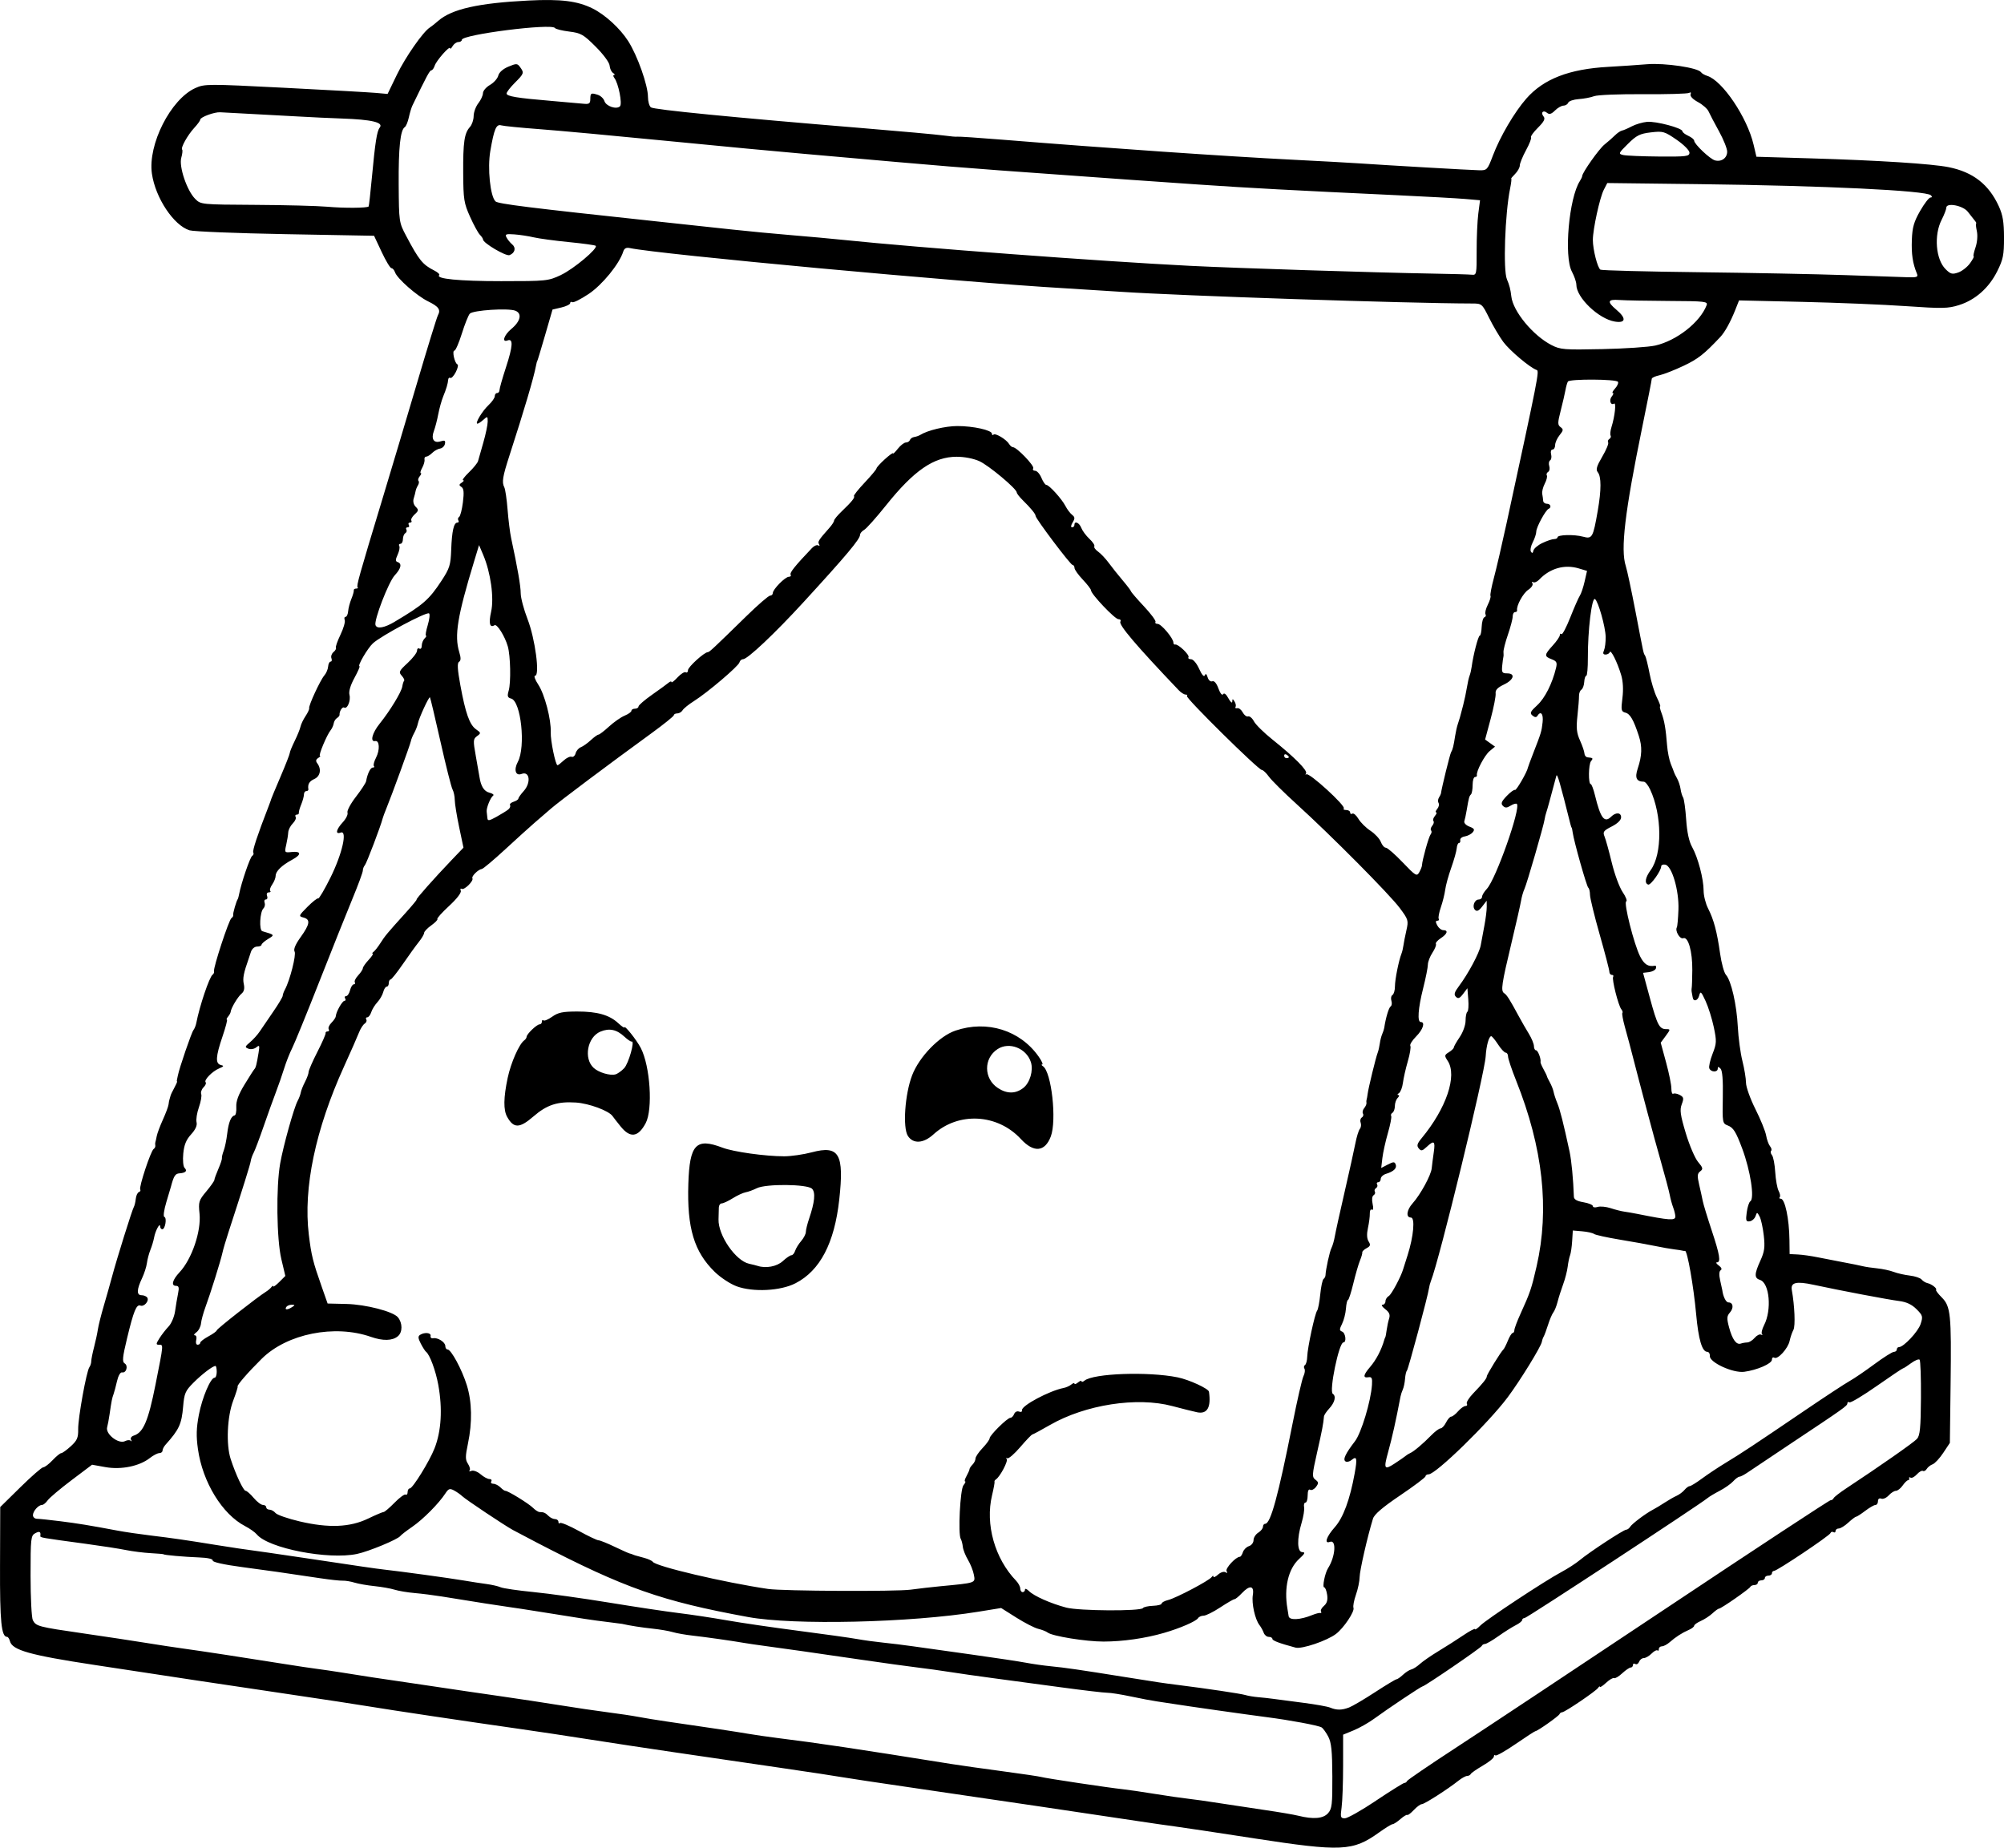 <?xml version="1.0" encoding="UTF-8" standalone="no"?>
<!-- Created with Inkscape (http://www.inkscape.org/) -->

<svg
   width="225.016mm"
   height="207.513mm"
   viewBox="0 0 225.016 207.513"
   version="1.1"
   id="svg5"
   xml:space="preserve"
   xmlns="http://www.w3.org/2000/svg"
   xmlns:svg="http://www.w3.org/2000/svg"><defs
     id="defs2" /><g
     id="layer1"
     transform="translate(11.795,39.831)"><path
       style="fill:#000000;stroke-width:0.265"
       d="m 128.956,166.628 c -4.147,-0.638 -8.136,-1.236 -8.864,-1.331 -0.728,-0.094 -2.454,-0.343 -3.836,-0.552 -4.92,-0.745 -16.923,-2.522 -24.871,-3.681 -4.438,-0.647 -8.367,-1.237 -8.731,-1.311 -0.364,-0.074 -3.519,-0.552 -7.011,-1.063 -3.493,-0.511 -8.777,-1.284 -11.742,-1.719 -2.966,-0.434 -7.252,-1.084 -9.525,-1.443 -2.273,-0.359 -5.799,-0.89 -7.837,-1.18 -6.021,-0.857 -14.376,-2.105 -16.933,-2.53 -1.31,-0.218 -5.179,-0.807 -8.599,-1.311 -3.42,-0.503 -8.242,-1.223 -10.716,-1.599 -2.474,-0.376 -7.653,-1.163 -11.509,-1.749 -7.219,-1.097 -9.196,-1.653 -9.459,-2.659 -0.07,-0.269 -0.214,-0.488 -0.319,-0.488 -0.649,0 -0.818,-1.69 -0.796,-7.979 l 0.023,-6.602 2.27,-2.234 c 1.248,-1.229 2.402,-2.234 2.564,-2.234 0.162,0 0.632,-0.357 1.044,-0.794 0.412,-0.437 0.851,-0.794 0.975,-0.794 0.124,0 0.607,-0.348 1.072,-0.773 0.712,-0.65 0.843,-0.955 0.827,-1.918 -0.021,-1.25 0.937,-6.54 1.261,-6.966 0.111,-0.146 0.204,-0.443 0.207,-0.661 0.003,-0.218 0.145,-0.933 0.316,-1.587 0.171,-0.655 0.363,-1.548 0.427,-1.984 0.064,-0.437 0.362,-1.627 0.662,-2.646 0.3,-1.019 0.721,-2.507 0.935,-3.307 0.527,-1.974 2.249,-7.48 2.437,-7.794 0.083,-0.139 0.184,-0.554 0.223,-0.922 0.039,-0.368 0.196,-0.71 0.349,-0.761 0.153,-0.051 0.22,-0.186 0.15,-0.299 -0.162,-0.262 1.184,-4.325 1.502,-4.535 0.131,-0.086 0.217,-0.265 0.192,-0.397 -0.025,-0.132 -0.022,-0.3 0.006,-0.373 0.028,-0.073 0.098,-0.382 0.156,-0.688 0.058,-0.305 0.369,-1.139 0.693,-1.852 0.323,-0.713 0.607,-1.475 0.63,-1.694 0.023,-0.218 0.074,-0.486 0.114,-0.595 0.04,-0.109 0.091,-0.288 0.115,-0.397 0.023,-0.109 0.207,-0.496 0.409,-0.86 0.201,-0.364 0.346,-0.691 0.321,-0.728 -0.025,-0.036 -0.036,-0.096 -0.025,-0.132 0.011,-0.036 0.059,-0.27 0.108,-0.52 0.163,-0.846 1.529,-4.836 1.754,-5.123 0.123,-0.157 0.267,-0.514 0.32,-0.794 0.355,-1.871 1.471,-5.182 1.83,-5.427 0.126,-0.086 0.198,-0.265 0.161,-0.397 -0.104,-0.364 1.67,-5.773 1.954,-5.958 0.136,-0.089 0.225,-0.241 0.197,-0.338 -0.052,-0.178 0.362,-1.616 0.523,-1.815 0.029,-0.036 0.094,-0.281 0.144,-0.544 0.235,-1.235 1.227,-4.143 1.464,-4.289 0.146,-0.09 0.203,-0.265 0.127,-0.388 -0.118,-0.192 0.467,-1.959 1.711,-5.164 0.169,-0.437 0.307,-0.82 0.307,-0.853 -8e-4,-0.032 0.467,-1.155 1.04,-2.495 0.573,-1.34 1.041,-2.539 1.041,-2.666 0,-0.126 0.247,-0.73 0.548,-1.342 0.301,-0.611 0.595,-1.335 0.653,-1.608 0.058,-0.273 0.314,-0.809 0.569,-1.191 0.256,-0.382 0.439,-0.782 0.407,-0.889 -0.083,-0.28 1.254,-3.167 1.704,-3.679 0.209,-0.238 0.4,-0.685 0.423,-0.992 0.023,-0.307 0.149,-0.559 0.279,-0.559 0.13,0 0.171,-0.17 0.092,-0.378 -0.08,-0.208 0.025,-0.519 0.233,-0.691 0.208,-0.173 0.33,-0.392 0.27,-0.489 -0.059,-0.096 0.171,-0.752 0.511,-1.459 0.34,-0.706 0.556,-1.448 0.479,-1.647 -0.077,-0.2 -0.034,-0.363 0.096,-0.363 0.129,0 0.259,-0.283 0.287,-0.629 0.029,-0.346 0.193,-0.971 0.365,-1.389 0.172,-0.418 0.294,-0.849 0.27,-0.958 -0.024,-0.109 0.096,-0.198 0.266,-0.198 0.17,0 0.245,-0.064 0.166,-0.143 -0.154,-0.154 0.142,-1.208 2.779,-9.912 0.948,-3.129 2.689,-8.963 3.87,-12.965 1.18,-4.002 2.244,-7.455 2.364,-7.673 0.343,-0.624 0.088,-0.986 -1.104,-1.566 -1.251,-0.609 -3.472,-2.561 -3.711,-3.262 -0.087,-0.255 -0.268,-0.463 -0.402,-0.463 -0.135,0 -0.629,-0.819 -1.098,-1.82 l -0.854,-1.82 -9.956,-0.182 c -5.476,-0.1 -10.321,-0.295 -10.766,-0.433 -1.778,-0.551 -3.831,-3.643 -4.222,-6.358 -0.473,-3.278 2.109,-8.369 4.877,-9.617 1.043,-0.47 1.374,-0.471 10.009,-0.031 4.912,0.25 9.526,0.508 10.254,0.573 l 1.323,0.118 1.058,-2.187 c 0.952,-1.967 2.943,-4.816 3.684,-5.273 0.157,-0.096 0.582,-0.434 0.946,-0.751 1.522,-1.325 4.512,-1.998 10.132,-2.28 3.639,-0.183 5.497,0.048 7.198,0.893 1.41,0.7 3.082,2.232 3.994,3.658 1.04,1.626 2.223,4.966 2.223,6.276 0,0.502 0.149,1.029 0.331,1.171 0.335,0.261 9.166,1.128 23.614,2.319 4.366,0.36 8.533,0.738 9.26,0.84 0.728,0.102 1.417,0.162 1.532,0.133 0.115,-0.029 2.377,0.122 5.027,0.337 11.841,0.957 25.232,1.88 32.732,2.257 2.983,0.15 6.257,0.329 7.276,0.4 3.2,0.22 12.66,0.764 13.585,0.781 0.846,0.016 0.912,-0.055 1.508,-1.635 0.806,-2.136 2.434,-4.911 3.77,-6.427 1.94,-2.202 4.806,-3.311 9.182,-3.553 1.31,-0.072 3.274,-0.205 4.366,-0.295 1.998,-0.164 5.737,0.394 6.067,0.906 0.083,0.128 0.392,0.308 0.688,0.4 1.707,0.532 4.488,4.663 5.207,7.735 l 0.316,1.349 6.098,0.181 c 7.604,0.226 13.592,0.608 15.491,0.99 2.73,0.549 4.503,1.931 5.626,4.385 0.451,0.986 0.582,1.773 0.586,3.519 0.004,1.955 -0.095,2.449 -0.759,3.781 -0.935,1.876 -2.459,3.226 -4.292,3.804 -1.236,0.39 -1.873,0.402 -5.969,0.118 -2.522,-0.175 -7.769,-0.391 -11.659,-0.48 l -7.074,-0.162 -0.409,1.034 c -0.545,1.376 -1.175,2.521 -1.691,3.07 -1.818,1.935 -2.498,2.469 -4.126,3.24 -1.019,0.483 -2.239,0.961 -2.712,1.063 -0.473,0.102 -0.86,0.28 -0.86,0.395 0,0.115 -0.478,2.543 -1.063,5.394 -1.964,9.581 -2.462,13.78 -1.855,15.638 0.145,0.445 0.63,2.714 1.078,5.042 0.982,5.114 0.893,4.705 1.094,5.027 0.091,0.146 0.313,1.038 0.494,1.984 0.181,0.946 0.552,2.166 0.825,2.712 0.273,0.546 0.437,0.992 0.365,0.992 -0.072,0 -0.006,0.327 0.147,0.728 0.326,0.853 0.492,1.813 0.632,3.641 0.056,0.729 0.248,1.682 0.427,2.117 0.179,0.435 0.34,0.85 0.357,0.923 0.017,0.073 0.169,0.38 0.338,0.682 0.168,0.302 0.346,0.838 0.394,1.191 0.048,0.353 0.177,0.783 0.286,0.956 0.109,0.173 0.263,1.287 0.343,2.474 0.097,1.432 0.321,2.47 0.666,3.084 0.656,1.168 1.293,3.586 1.293,4.908 0,0.557 0.226,1.456 0.502,1.996 0.642,1.258 1,2.605 1.349,5.068 0.153,1.084 0.449,2.159 0.658,2.389 0.587,0.649 1.204,3.349 1.33,5.827 0.063,1.237 0.295,2.963 0.515,3.836 0.22,0.873 0.402,1.977 0.404,2.453 0.002,0.476 0.477,1.806 1.055,2.956 0.578,1.15 1.12,2.482 1.204,2.96 0.084,0.478 0.283,1.026 0.442,1.218 0.159,0.191 0.213,0.423 0.121,0.516 -0.092,0.092 -0.048,0.312 0.098,0.488 0.146,0.176 0.309,1.031 0.363,1.9 0.053,0.869 0.226,1.822 0.384,2.117 0.158,0.295 0.212,0.612 0.12,0.704 -0.092,0.092 -0.041,0.167 0.113,0.167 0.476,0 0.952,2.251 0.98,4.63 l 0.019,1.588 0.926,0.046 c 0.509,0.025 1.521,0.169 2.249,0.319 0.728,0.15 2.037,0.404 2.91,0.566 0.873,0.161 1.826,0.354 2.117,0.429 0.291,0.075 1.021,0.184 1.622,0.243 0.601,0.059 1.434,0.237 1.852,0.397 0.418,0.16 1.236,0.346 1.818,0.414 0.582,0.068 1.178,0.267 1.324,0.442 0.146,0.175 0.443,0.358 0.661,0.407 0.475,0.106 1.114,0.606 0.965,0.755 -0.059,0.059 0.226,0.439 0.632,0.845 1.006,1.006 1.097,1.891 0.999,9.709 l -0.083,6.635 -0.74,1.117 c -0.407,0.615 -0.943,1.192 -1.191,1.283 -0.248,0.091 -0.547,0.326 -0.665,0.522 -0.118,0.196 -0.311,0.297 -0.428,0.225 -0.117,-0.072 -0.423,0.101 -0.681,0.385 -0.257,0.284 -0.574,0.451 -0.703,0.371 -0.13,-0.08 -0.203,-0.048 -0.163,0.072 0.04,0.12 -0.014,0.218 -0.121,0.218 -0.106,0 -0.381,0.268 -0.61,0.595 -0.229,0.327 -0.57,0.595 -0.758,0.595 -0.187,0 -0.549,0.23 -0.804,0.511 -0.255,0.281 -0.63,0.447 -0.835,0.369 -0.225,-0.086 -0.372,0.026 -0.372,0.282 0,0.234 -0.127,0.425 -0.282,0.425 -0.155,0 -0.672,0.298 -1.149,0.661 -0.477,0.364 -0.939,0.661 -1.027,0.661 -0.088,0 -0.481,0.298 -0.874,0.661 -0.393,0.364 -0.875,0.661 -1.072,0.661 -0.197,0 -0.358,0.126 -0.358,0.28 0,0.154 -0.109,0.213 -0.242,0.131 -0.133,-0.082 -0.282,-0.034 -0.331,0.107 -0.104,0.3 -5.994,4.245 -6.338,4.245 -0.128,0 -0.233,0.119 -0.233,0.265 0,0.146 -0.179,0.265 -0.397,0.265 -0.218,0 -0.397,0.119 -0.397,0.265 0,0.146 -0.179,0.265 -0.397,0.265 -0.218,0 -0.397,0.119 -0.397,0.265 0,0.146 -0.169,0.265 -0.375,0.265 -0.206,0 -0.415,0.089 -0.463,0.198 -0.106,0.24 -3.277,2.447 -3.515,2.447 -0.092,0 -0.423,0.238 -0.735,0.529 -0.312,0.291 -0.903,0.677 -1.312,0.858 -0.409,0.181 -0.744,0.422 -0.744,0.536 0,0.114 -0.268,0.322 -0.595,0.464 -0.753,0.326 -1.479,0.792 -2.152,1.383 -0.29,0.255 -0.683,0.463 -0.874,0.463 -0.191,0 -0.347,0.139 -0.347,0.309 0,0.17 -0.069,0.239 -0.154,0.154 -0.085,-0.085 -0.383,0.074 -0.661,0.353 -0.279,0.279 -0.673,0.507 -0.876,0.507 -0.203,0 -0.44,0.186 -0.527,0.414 -0.087,0.228 -0.279,0.34 -0.425,0.249 -0.147,-0.091 -0.266,-0.039 -0.266,0.116 0,0.154 -0.113,0.28 -0.251,0.28 -0.138,0 -0.57,0.295 -0.959,0.656 -0.39,0.361 -0.797,0.601 -0.906,0.534 -0.109,-0.067 -0.511,0.167 -0.893,0.521 -0.382,0.354 -0.697,0.56 -0.699,0.458 -0.002,-0.102 -0.091,-0.05 -0.198,0.116 -0.231,0.359 -3.745,2.741 -4.044,2.741 -0.114,0 -0.247,0.096 -0.296,0.214 -0.092,0.224 -2.47,1.903 -2.694,1.903 -0.071,0 -1.075,0.651 -2.231,1.448 -1.156,0.796 -2.177,1.372 -2.27,1.279 -0.093,-0.093 -0.169,-0.035 -0.169,0.129 0,0.164 -0.566,0.626 -1.257,1.026 -0.691,0.401 -1.296,0.823 -1.345,0.937 -0.049,0.115 -0.227,0.21 -0.397,0.212 -0.17,0.002 -0.606,0.241 -0.97,0.53 -1.193,0.95 -3.83,2.64 -4.121,2.641 -0.157,2.7e-4 -0.564,0.298 -0.905,0.661 -0.341,0.363 -0.67,0.611 -0.73,0.551 -0.06,-0.06 -0.407,0.148 -0.77,0.464 -0.363,0.316 -0.76,0.574 -0.882,0.574 -0.122,0 -0.797,0.413 -1.5,0.918 -2.973,2.134 -4.184,2.191 -14.111,0.665 z m 8.36,-2.803 c 0.446,-0.494 0.502,-0.978 0.488,-4.167 -0.012,-2.849 -0.109,-3.785 -0.461,-4.451 -0.245,-0.464 -0.58,-0.926 -0.745,-1.028 -0.354,-0.219 -3.573,-0.819 -6.187,-1.154 -2.142,-0.275 -9.088,-1.262 -10.451,-1.485 -0.509,-0.084 -1.343,-0.21 -1.852,-0.281 -0.509,-0.071 -1.819,-0.319 -2.91,-0.551 -1.091,-0.232 -2.282,-0.421 -2.646,-0.419 -0.364,0.002 -2.686,-0.271 -5.159,-0.606 -2.474,-0.335 -5.927,-0.8 -7.673,-1.033 -1.746,-0.233 -3.949,-0.547 -4.895,-0.699 -0.946,-0.151 -2.553,-0.374 -3.572,-0.496 -1.019,-0.121 -3.936,-0.525 -6.482,-0.898 -5.594,-0.818 -8.303,-1.205 -10.583,-1.511 -0.946,-0.127 -2.017,-0.283 -2.381,-0.347 -1.316,-0.232 -4.397,-0.67 -5.821,-0.827 -0.8,-0.089 -1.812,-0.267 -2.249,-0.397 -0.437,-0.13 -1.449,-0.303 -2.249,-0.386 -1.185,-0.123 -2.641,-0.351 -3.44,-0.539 -0.073,-0.017 -0.847,-0.117 -1.72,-0.222 -1.597,-0.192 -2.544,-0.336 -7.408,-1.122 -1.455,-0.235 -3.003,-0.473 -3.44,-0.528 -0.742,-0.093 -4.017,-0.607 -7.673,-1.203 -0.873,-0.142 -2.242,-0.316 -3.043,-0.385 -0.8,-0.069 -1.812,-0.239 -2.249,-0.377 -0.437,-0.138 -1.449,-0.318 -2.249,-0.4 -0.8,-0.082 -1.812,-0.259 -2.249,-0.393 -0.437,-0.134 -1.032,-0.233 -1.323,-0.219 -0.291,0.014 -1.422,-0.108 -2.514,-0.272 -4.4,-0.659 -5.561,-0.825 -8.783,-1.255 -2.069,-0.276 -3.339,-0.559 -3.307,-0.737 0.032,-0.178 -0.56,-0.312 -1.535,-0.348 -1.644,-0.061 -3.969,-0.266 -3.969,-0.351 0,-0.027 -0.655,-0.084 -1.455,-0.128 -0.8,-0.044 -2.051,-0.201 -2.778,-0.349 -0.728,-0.149 -2.752,-0.463 -4.498,-0.699 -5.056,-0.683 -5.146,-0.699 -5.121,-0.884 0.066,-0.484 -0.086,-0.567 -0.568,-0.309 -0.497,0.266 -0.529,0.554 -0.529,4.789 0,2.478 0.116,4.722 0.257,4.987 0.363,0.679 0.616,0.745 5.669,1.477 2.488,0.361 5.656,0.84 7.038,1.066 1.382,0.225 3.287,0.515 4.233,0.643 1.817,0.246 7.18,1.066 11.367,1.737 1.377,0.221 2.984,0.462 3.572,0.535 0.588,0.074 1.843,0.258 2.788,0.41 2.673,0.43 4.796,0.756 5.953,0.913 0.582,0.079 2.606,0.379 4.498,0.666 1.892,0.287 5.106,0.759 7.144,1.049 2.037,0.29 5.133,0.759 6.879,1.042 1.746,0.283 4.187,0.644 5.424,0.801 1.237,0.158 2.785,0.39 3.44,0.517 0.655,0.126 2.084,0.359 3.175,0.517 4.597,0.664 7.888,1.16 9.128,1.376 0.728,0.126 2.216,0.341 3.307,0.478 4.725,0.59 8.533,1.159 19.579,2.927 0.946,0.151 3.506,0.514 5.689,0.805 2.183,0.292 4.147,0.584 4.366,0.649 0.46,0.138 7.562,1.204 9.128,1.37 0.582,0.062 2.189,0.296 3.572,0.521 1.382,0.225 3.049,0.466 3.704,0.537 0.655,0.071 2.262,0.298 3.572,0.506 1.31,0.207 3.631,0.558 5.159,0.78 1.528,0.222 3.195,0.506 3.704,0.633 1.685,0.419 2.789,0.328 3.332,-0.275 z m 5.399,-1.425 c 1.634,-1.091 3.066,-1.984 3.183,-1.984 0.117,0 0.252,-0.099 0.301,-0.219 0.049,-0.12 2.529,-1.811 5.512,-3.756 2.983,-1.945 13.603,-8.99 23.6,-15.656 9.997,-6.665 18.291,-12.119 18.433,-12.119 0.141,0 0.296,-0.103 0.345,-0.229 0.049,-0.126 0.699,-0.632 1.445,-1.124 3.764,-2.483 7.545,-5.129 7.916,-5.539 0.339,-0.374 0.422,-1.232 0.446,-4.588 0.016,-2.27 -0.052,-4.209 -0.152,-4.308 -0.099,-0.099 -0.532,0.079 -0.96,0.396 -0.429,0.317 -0.833,0.577 -0.899,0.577 -0.066,0 -1.393,0.892 -2.95,1.982 -1.557,1.09 -2.937,1.917 -3.067,1.836 -0.13,-0.08 -0.235,-0.028 -0.235,0.116 0,0.279 -0.333,0.515 -6.482,4.604 -2.183,1.451 -4.291,2.862 -4.686,3.136 -0.394,0.273 -0.822,0.497 -0.951,0.497 -0.129,0 -0.446,0.234 -0.704,0.519 -0.258,0.285 -0.938,0.763 -1.511,1.062 -0.573,0.299 -1.184,0.664 -1.357,0.812 -0.801,0.683 -20.307,13.482 -20.548,13.482 -0.15,0 -0.273,0.099 -0.273,0.22 0,0.121 -0.327,0.384 -0.728,0.585 -0.4,0.201 -1.279,0.757 -1.954,1.235 -0.674,0.479 -1.349,0.871 -1.499,0.871 -0.15,0 -0.313,0.1 -0.361,0.222 -0.087,0.219 -6.412,4.541 -6.645,4.541 -0.148,0 -3.887,2.497 -5.424,3.623 -0.623,0.456 -1.664,1.048 -2.314,1.315 l -1.181,0.486 -0.001,3.469 c -5.2e-4,1.908 -0.077,4.021 -0.169,4.696 -0.152,1.111 -0.118,1.228 0.367,1.228 0.294,0 1.872,-0.893 3.505,-1.984 z m -3.051,-10.448 c 0.378,-0.144 1.695,-0.918 2.925,-1.72 1.23,-0.802 2.32,-1.458 2.421,-1.458 0.101,0 0.43,-0.229 0.73,-0.509 0.3,-0.28 0.719,-0.548 0.931,-0.595 0.212,-0.047 0.645,-0.324 0.963,-0.615 0.318,-0.291 1.267,-0.946 2.108,-1.455 0.842,-0.509 2.105,-1.315 2.807,-1.79 0.702,-0.475 1.277,-0.776 1.277,-0.667 0,0.108 0.268,-0.073 0.595,-0.403 0.687,-0.692 7.262,-5.033 9.118,-6.02 0.689,-0.366 1.612,-0.965 2.053,-1.332 1.097,-0.912 4.917,-3.415 5.211,-3.415 0.132,0 0.328,-0.143 0.436,-0.318 0.219,-0.354 1.747,-1.504 2.563,-1.929 0.291,-0.151 0.886,-0.51 1.323,-0.797 0.437,-0.287 1.037,-0.63 1.334,-0.762 0.297,-0.133 0.699,-0.432 0.892,-0.665 0.194,-0.233 0.456,-0.424 0.582,-0.424 0.126,0 0.753,-0.387 1.392,-0.86 0.639,-0.473 1.851,-1.277 2.692,-1.786 1.746,-1.057 3.1,-1.953 8.85,-5.858 2.256,-1.532 4.511,-3.013 5.012,-3.292 0.501,-0.279 1.751,-1.13 2.778,-1.891 1.027,-0.761 2.016,-1.386 2.198,-1.389 0.182,-0.003 0.331,-0.124 0.331,-0.27 0,-0.146 0.108,-0.265 0.239,-0.265 0.524,0 2.147,-1.728 2.431,-2.587 0.279,-0.846 0.245,-0.97 -0.461,-1.676 -0.529,-0.529 -1.126,-0.809 -1.949,-0.914 -1.258,-0.16 -6.573,-1.169 -9.631,-1.828 -1.937,-0.417 -2.574,-0.258 -2.417,0.606 0.317,1.748 0.41,4.036 0.181,4.455 -0.147,0.269 -0.338,0.826 -0.426,1.239 -0.183,0.866 -1.34,2.134 -1.727,1.894 -0.144,-0.089 -0.262,0.011 -0.262,0.222 0,0.443 -1.651,1.166 -3.105,1.36 -1.265,0.169 -3.927,-1.055 -3.87,-1.779 0.02,-0.255 -0.11,-0.463 -0.288,-0.463 -0.579,0 -0.99,-1.396 -1.247,-4.233 -0.279,-3.092 -0.988,-7.134 -1.245,-7.102 -0.092,0.011 -0.226,-0.002 -0.299,-0.029 -0.073,-0.027 -0.489,-0.092 -0.926,-0.145 -0.437,-0.052 -1.389,-0.221 -2.117,-0.373 -0.728,-0.153 -2.514,-0.475 -3.969,-0.715 -1.455,-0.241 -2.765,-0.53 -2.91,-0.642 -0.146,-0.113 -0.741,-0.245 -1.323,-0.295 l -1.058,-0.091 -0.075,1.191 c -0.041,0.655 -0.146,1.369 -0.234,1.588 -0.088,0.218 -0.207,0.795 -0.266,1.282 -0.059,0.487 -0.289,1.38 -0.512,1.984 -0.223,0.605 -0.504,1.49 -0.625,1.967 -0.121,0.477 -0.336,1.013 -0.477,1.191 -0.141,0.178 -0.406,0.799 -0.59,1.382 -0.184,0.582 -0.404,1.177 -0.49,1.323 -0.086,0.146 -0.178,0.408 -0.205,0.583 -0.081,0.535 -2.459,4.398 -3.848,6.253 -2.16,2.884 -8.068,8.641 -8.868,8.641 -0.191,0 -0.347,0.099 -0.347,0.22 0,0.121 -1.28,1.085 -2.844,2.142 -1.991,1.345 -2.909,2.132 -3.06,2.624 -0.62,2.016 -1.491,5.832 -1.497,6.556 -0.004,0.455 -0.189,1.342 -0.411,1.973 -0.222,0.63 -0.348,1.292 -0.28,1.471 0.157,0.41 -1.086,2.272 -1.962,2.938 -1.016,0.773 -3.838,1.728 -4.543,1.538 -1.831,-0.493 -2.601,-0.784 -2.601,-0.984 0,-0.122 -0.182,-0.222 -0.405,-0.222 -0.223,0 -0.479,-0.208 -0.569,-0.463 -0.09,-0.255 -0.304,-0.642 -0.475,-0.86 -0.498,-0.636 -0.897,-2.44 -0.746,-3.373 0.174,-1.072 -0.345,-1.155 -1.244,-0.198 -0.342,0.364 -0.709,0.661 -0.817,0.661 -0.107,0 -0.828,0.417 -1.601,0.926 -0.773,0.509 -1.61,0.926 -1.86,0.926 -0.249,0 -0.529,0.123 -0.622,0.273 -0.221,0.358 -2.008,1.133 -3.831,1.662 -2.105,0.611 -4.619,0.971 -6.79,0.973 -1.979,0.002 -5.754,-0.608 -6.272,-1.013 -0.165,-0.129 -0.638,-0.316 -1.052,-0.415 -0.413,-0.099 -1.521,-0.666 -2.461,-1.26 l -1.71,-1.08 -2.566,0.417 c -7.615,1.237 -20.71,1.538 -25.849,0.595 -9.732,-1.786 -13.851,-3.236 -23.68,-8.339 -1.015,-0.527 -2.189,-1.145 -2.722,-1.433 -0.918,-0.496 -5.309,-3.427 -5.699,-3.804 -0.193,-0.187 -0.604,-0.475 -0.913,-0.64 -0.478,-0.256 -0.622,-0.207 -0.972,0.331 -0.734,1.129 -2.5,2.91 -3.717,3.748 -0.655,0.451 -1.255,0.913 -1.333,1.027 -0.262,0.381 -3.546,1.745 -4.87,2.024 -3.241,0.682 -9.958,-0.628 -11.259,-2.196 -0.199,-0.24 -0.786,-0.655 -1.305,-0.924 -2.569,-1.329 -4.781,-4.94 -5.302,-8.657 -0.205,-1.46 -0.18,-2.363 0.105,-3.851 0.371,-1.937 1.315,-4.163 1.767,-4.163 0.131,0 0.238,-0.298 0.238,-0.661 0,-0.364 -0.064,-0.661 -0.142,-0.661 -0.306,0 -1.492,0.902 -2.466,1.876 -0.918,0.918 -1.038,1.195 -1.164,2.683 -0.168,1.975 -0.449,2.585 -1.983,4.295 -0.182,0.203 -0.331,0.496 -0.331,0.652 0,0.156 -0.163,0.283 -0.361,0.283 -0.199,0 -0.679,0.25 -1.067,0.556 -1.161,0.913 -3.217,1.335 -4.975,1.019 l -1.508,-0.271 -2.315,1.746 c -1.273,0.96 -2.477,1.977 -2.674,2.258 -0.197,0.282 -0.479,0.512 -0.627,0.512 -0.403,0 -1.024,0.701 -1.024,1.155 0,0.22 0.208,0.401 0.463,0.403 0.255,0.002 1.416,0.124 2.58,0.27 2.028,0.255 3.284,0.461 6.482,1.063 0.8,0.151 2.467,0.395 3.704,0.544 2.335,0.28 4.123,0.539 7.276,1.054 1.019,0.166 2.179,0.346 2.579,0.4 1.621,0.219 4.974,0.703 7.343,1.06 6.336,0.953 8.134,1.215 8.996,1.311 1.907,0.211 7.333,0.955 8.864,1.215 0.873,0.148 2.064,0.333 2.646,0.409 0.582,0.077 1.296,0.241 1.587,0.366 0.291,0.124 1.958,0.367 3.704,0.539 1.746,0.172 5.556,0.704 8.467,1.181 2.91,0.478 6.423,1.006 7.805,1.174 1.382,0.168 3.823,0.536 5.424,0.818 1.601,0.282 5.232,0.813 8.07,1.181 2.838,0.368 5.781,0.781 6.54,0.918 0.759,0.137 2.069,0.318 2.91,0.402 0.841,0.084 2.363,0.272 3.382,0.417 1.019,0.145 3.995,0.563 6.615,0.929 2.619,0.366 5.358,0.779 6.085,0.919 0.728,0.139 1.978,0.317 2.778,0.394 1.595,0.155 3.148,0.38 8.334,1.211 3.825,0.613 4.247,0.676 5.953,0.89 3.195,0.4 7.067,0.979 7.541,1.128 0.291,0.091 0.946,0.201 1.455,0.244 0.509,0.043 1.285,0.129 1.723,0.191 0.439,0.062 1.927,0.258 3.307,0.435 1.38,0.177 2.748,0.421 3.039,0.542 0.729,0.302 1.301,0.3 2.109,-0.006 z m -4.093,-10.4 c 0.364,-0.15 0.76,-0.25 0.88,-0.223 0.12,0.027 0.156,-0.051 0.08,-0.175 -0.076,-0.123 0.075,-0.407 0.337,-0.631 0.334,-0.286 0.439,-0.655 0.353,-1.238 -0.067,-0.457 -0.215,-0.831 -0.329,-0.831 -0.238,0 0.083,-1.611 0.428,-2.152 0.833,-1.304 0.971,-3.253 0.209,-2.961 -0.672,0.258 -0.39,-0.59 0.547,-1.643 0.952,-1.07 1.704,-3.107 2.237,-6.055 0.308,-1.705 0.24,-1.988 -0.359,-1.491 -0.215,0.179 -0.516,0.248 -0.669,0.154 -0.326,-0.202 -0.013,-0.872 1.053,-2.256 0.715,-0.928 1.794,-4.5 1.917,-6.35 0.05,-0.753 -0.025,-0.912 -0.401,-0.848 -0.636,0.107 -0.58,-0.256 0.175,-1.135 0.708,-0.824 1.293,-1.946 1.621,-3.11 0.031,-0.109 0.079,-0.228 0.107,-0.265 0.028,-0.036 0.094,-0.393 0.147,-0.793 0.053,-0.4 0.178,-0.984 0.277,-1.298 0.134,-0.423 0.019,-0.697 -0.445,-1.054 -0.344,-0.265 -0.478,-0.484 -0.296,-0.488 0.182,-0.003 0.331,-0.179 0.331,-0.39 0,-0.211 0.17,-0.479 0.378,-0.595 0.292,-0.164 1.352,-2.142 1.602,-2.99 0.021,-0.073 0.248,-0.787 0.504,-1.587 0.676,-2.117 0.861,-4.233 0.37,-4.233 -0.58,0 -0.48,-0.842 0.188,-1.587 0.889,-0.992 2.072,-3.161 2.15,-3.941 0.038,-0.379 0.143,-1.195 0.233,-1.813 0.184,-1.258 0.03,-1.37 -0.804,-0.586 -0.488,0.458 -0.619,0.482 -0.885,0.162 -0.247,-0.298 -0.182,-0.533 0.315,-1.133 2.784,-3.362 4.026,-7.031 2.94,-8.689 -0.391,-0.596 -0.382,-0.659 0.132,-0.98 0.302,-0.189 0.55,-0.428 0.55,-0.532 0,-0.104 0.298,-0.628 0.661,-1.164 0.375,-0.553 0.661,-1.353 0.661,-1.848 0,-0.48 0.091,-0.93 0.202,-0.998 0.111,-0.069 0.157,-0.692 0.102,-1.385 l -0.1,-1.26 -0.485,0.641 c -0.378,0.5 -0.555,0.571 -0.804,0.323 -0.25,-0.249 -0.176,-0.51 0.335,-1.191 1.053,-1.404 2.298,-3.734 2.449,-4.584 0.077,-0.432 0.262,-1.428 0.411,-2.211 0.149,-0.784 0.269,-1.736 0.265,-2.117 l -0.006,-0.691 -0.509,0.661 c -0.366,0.475 -0.59,0.581 -0.797,0.375 -0.362,-0.361 -0.072,-1.169 0.42,-1.169 0.203,0 0.369,-0.141 0.369,-0.314 0,-0.173 0.241,-0.57 0.535,-0.883 1.008,-1.073 3.835,-9.074 3.37,-9.539 -0.082,-0.082 -0.396,0.005 -0.698,0.193 -0.431,0.269 -0.617,0.274 -0.871,0.02 -0.253,-0.253 -0.161,-0.49 0.431,-1.108 0.414,-0.432 0.833,-0.737 0.931,-0.676 0.145,0.09 1.375,-2.043 1.448,-2.51 0.011,-0.073 0.276,-0.787 0.587,-1.587 0.91,-2.339 0.948,-2.465 1.063,-3.506 0.104,-0.941 -0.211,-1.324 -0.587,-0.715 -0.117,0.189 -0.293,0.176 -0.553,-0.04 -0.323,-0.268 -0.239,-0.448 0.54,-1.161 0.856,-0.784 1.685,-2.428 2.106,-4.174 0.149,-0.618 0.073,-0.771 -0.491,-0.986 -0.853,-0.324 -0.839,-0.49 0.126,-1.547 0.437,-0.478 0.794,-1.001 0.794,-1.161 0,-0.161 0.081,-0.211 0.18,-0.112 0.099,0.099 0.545,-0.744 0.992,-1.874 0.447,-1.13 0.931,-2.233 1.077,-2.451 0.146,-0.218 0.386,-0.933 0.534,-1.587 l 0.27,-1.191 -0.931,-0.279 c -1.596,-0.478 -3.234,-0.013 -4.437,1.257 -0.234,0.247 -0.542,0.378 -0.684,0.29 -0.142,-0.088 -0.177,-0.027 -0.077,0.134 0.1,0.162 -0.109,0.485 -0.468,0.72 -0.583,0.382 -1.354,1.799 -1.257,2.309 0.021,0.109 -0.081,0.198 -0.227,0.198 -0.146,0 -0.265,0.219 -0.265,0.488 0,0.268 -0.241,1.188 -0.536,2.045 -0.295,0.856 -0.519,1.738 -0.499,1.96 0.02,0.222 0.016,0.462 -0.01,0.535 -0.026,0.073 -0.085,0.519 -0.132,0.992 -0.074,0.753 -0.006,0.86 0.546,0.86 0.972,0 0.764,0.727 -0.361,1.26 -0.714,0.339 -0.973,0.617 -0.924,0.994 0.037,0.288 -0.213,1.571 -0.557,2.851 l -0.625,2.327 0.557,0.399 0.557,0.399 -0.601,0.496 c -0.574,0.474 -1.536,2.3 -1.433,2.718 0.027,0.109 -0.07,0.198 -0.215,0.198 -0.146,0 -0.265,0.397 -0.265,0.882 0,0.485 -0.083,0.965 -0.184,1.066 -0.201,0.201 -0.248,0.374 -0.48,1.756 -0.085,0.509 -0.207,1.079 -0.27,1.265 -0.063,0.187 0.194,0.456 0.57,0.6 0.554,0.211 0.625,0.333 0.373,0.637 -0.172,0.207 -0.572,0.416 -0.889,0.465 -0.317,0.049 -0.546,0.234 -0.51,0.413 0.036,0.178 -0.027,0.324 -0.141,0.324 -0.114,0 -0.229,0.268 -0.256,0.596 -0.027,0.328 -0.303,1.31 -0.614,2.183 -0.311,0.873 -0.616,1.984 -0.678,2.468 -0.063,0.485 -0.282,1.369 -0.488,1.967 -0.206,0.597 -0.314,1.183 -0.24,1.302 0.073,0.119 0.003,0.216 -0.156,0.216 -0.208,0 -0.209,0.15 -0.006,0.529 0.156,0.291 0.458,0.529 0.671,0.529 0.593,0 0.462,0.419 -0.282,0.907 -0.368,0.241 -0.613,0.53 -0.544,0.642 0.069,0.112 -0.105,0.553 -0.387,0.981 -0.282,0.427 -0.513,1.03 -0.514,1.339 -10e-4,0.309 -0.238,1.5 -0.527,2.646 -0.574,2.279 -0.682,3.804 -0.269,3.804 0.525,0 0.248,0.851 -0.531,1.63 -0.438,0.438 -0.727,0.906 -0.644,1.041 0.084,0.135 -0.042,0.912 -0.279,1.727 -0.237,0.814 -0.485,1.909 -0.552,2.432 -0.067,0.523 -0.268,1.044 -0.447,1.158 -0.179,0.114 -0.212,0.209 -0.074,0.211 0.138,0.002 0.108,0.147 -0.066,0.322 -0.175,0.175 -0.318,0.584 -0.318,0.91 0,0.326 -0.121,0.668 -0.269,0.759 -0.148,0.091 -0.213,0.257 -0.144,0.367 0.068,0.111 -0.097,0.966 -0.366,1.9 -0.27,0.934 -0.55,2.202 -0.623,2.816 l -0.132,1.118 0.742,-0.384 c 0.633,-0.328 0.763,-0.329 0.884,-0.013 0.162,0.422 -0.216,0.791 -1.083,1.057 -0.327,0.1 -0.595,0.353 -0.595,0.562 0,0.208 -0.126,0.379 -0.28,0.379 -0.154,0 -0.212,0.111 -0.128,0.246 0.084,0.135 0.029,0.322 -0.121,0.415 -0.15,0.093 -0.21,0.271 -0.132,0.397 0.077,0.125 0.013,0.307 -0.143,0.404 -0.169,0.104 -0.213,0.501 -0.108,0.977 0.108,0.49 0.077,0.74 -0.079,0.644 -0.14,-0.087 -0.247,0.107 -0.237,0.43 0.01,0.323 -0.084,1.053 -0.208,1.622 -0.15,0.686 -0.125,1.196 0.073,1.513 0.244,0.391 0.202,0.531 -0.225,0.76 -0.288,0.154 -0.506,0.366 -0.484,0.471 0.022,0.105 -0.095,0.517 -0.26,0.916 -0.165,0.399 -0.501,1.56 -0.748,2.58 -0.246,1.02 -0.517,1.854 -0.603,1.855 -0.085,2.7e-4 -0.186,0.438 -0.225,0.972 -0.038,0.534 -0.234,1.3 -0.434,1.702 -0.31,0.622 -0.31,0.752 0.003,0.872 0.393,0.151 0.52,1.216 0.145,1.216 -0.496,0 -1.628,5.491 -1.19,5.773 0.404,0.261 0.225,0.983 -0.414,1.669 -0.305,0.328 -0.565,0.722 -0.577,0.877 -0.061,0.778 -0.211,1.564 -0.775,4.055 -0.564,2.49 -0.579,2.743 -0.186,3.043 0.371,0.282 0.379,0.393 0.062,0.816 -0.202,0.269 -0.494,0.411 -0.649,0.315 -0.176,-0.109 -0.282,0.129 -0.282,0.635 0,0.445 -0.112,0.809 -0.249,0.809 -0.137,0 -0.205,0.228 -0.152,0.507 0.054,0.279 -0.072,1.072 -0.28,1.762 -0.543,1.803 -0.504,3.285 0.086,3.295 0.358,0.006 0.276,0.178 -0.366,0.762 -1.213,1.104 -1.715,3.239 -1.313,5.58 0.062,0.364 0.124,0.742 0.136,0.841 0.061,0.497 1.297,0.439 2.668,-0.125 z m -19.03,-0.78 c 0.084,-0.117 0.59,-0.229 1.124,-0.249 0.535,-0.02 0.973,-0.134 0.973,-0.253 0,-0.119 0.327,-0.298 0.728,-0.397 0.906,-0.225 4.627,-2.19 4.891,-2.582 0.107,-0.159 0.196,-0.182 0.198,-0.05 0.002,0.132 0.235,0.031 0.517,-0.224 0.288,-0.261 0.654,-0.377 0.835,-0.265 0.211,0.13 0.254,0.088 0.124,-0.121 -0.182,-0.294 1.034,-1.613 1.487,-1.614 0.099,-1.8e-4 0.254,-0.232 0.344,-0.516 0.09,-0.284 0.396,-0.589 0.679,-0.679 0.284,-0.09 0.516,-0.393 0.516,-0.673 0,-0.28 0.238,-0.658 0.529,-0.84 0.291,-0.182 0.529,-0.48 0.529,-0.664 0,-0.183 0.111,-0.333 0.246,-0.333 0.61,0 1.458,-3.102 3.075,-11.245 0.52,-2.619 1.071,-5.019 1.225,-5.333 0.154,-0.314 0.204,-0.692 0.112,-0.842 -0.092,-0.149 -0.065,-0.335 0.061,-0.413 0.126,-0.078 0.239,-0.503 0.251,-0.946 0.028,-0.998 0.85,-4.807 1.115,-5.167 0.107,-0.146 0.264,-0.968 0.348,-1.827 0.084,-0.859 0.249,-1.633 0.367,-1.72 0.117,-0.086 0.217,-0.276 0.222,-0.422 0.022,-0.64 0.469,-2.684 0.673,-3.072 0.123,-0.235 0.293,-0.83 0.379,-1.323 0.085,-0.493 0.581,-2.742 1.101,-4.997 0.52,-2.256 1.061,-4.696 1.201,-5.424 0.141,-0.728 0.366,-1.457 0.501,-1.62 0.135,-0.163 0.176,-0.479 0.091,-0.701 -0.085,-0.222 -0.026,-0.483 0.132,-0.581 0.158,-0.098 0.215,-0.293 0.128,-0.435 -0.088,-0.142 -0.026,-0.419 0.137,-0.615 0.163,-0.197 0.278,-0.459 0.256,-0.584 -0.022,-0.124 -0.017,-0.286 0.013,-0.359 0.029,-0.073 0.083,-0.37 0.12,-0.661 0.082,-0.654 0.919,-4.089 1.129,-4.63 0.085,-0.218 0.191,-0.681 0.237,-1.029 0.046,-0.348 0.167,-0.824 0.27,-1.058 0.103,-0.234 0.204,-0.545 0.226,-0.691 0.162,-1.107 0.51,-2.28 0.715,-2.406 0.135,-0.083 0.176,-0.37 0.091,-0.636 -0.085,-0.267 -0.03,-0.561 0.122,-0.655 0.151,-0.094 0.275,-0.527 0.275,-0.963 0,-0.77 0.417,-2.868 0.731,-3.673 0.085,-0.218 0.185,-0.635 0.222,-0.926 0.037,-0.291 0.187,-1.052 0.332,-1.692 0.252,-1.112 0.22,-1.22 -0.744,-2.514 -1.153,-1.547 -7.711,-8.155 -11.563,-11.653 -1.432,-1.3 -2.842,-2.697 -3.133,-3.104 -0.291,-0.407 -0.648,-0.745 -0.794,-0.75 -0.396,-0.015 -8.599,-8.114 -8.409,-8.303 0.09,-0.09 0.024,-0.163 -0.146,-0.163 -0.17,0 -0.517,-0.219 -0.772,-0.486 -4.792,-5.03 -6.77,-7.357 -6.553,-7.709 0.092,-0.149 -0.008,-0.272 -0.223,-0.272 -0.398,0 -3.079,-2.826 -3.079,-3.245 0,-0.126 -0.416,-0.668 -0.924,-1.204 -0.508,-0.536 -0.925,-1.123 -0.926,-1.305 -10e-4,-0.182 -0.097,-0.331 -0.213,-0.331 -0.23,0 -4.155,-5.207 -4.155,-5.513 0,-0.22 -0.525,-0.862 -1.455,-1.778 -0.364,-0.358 -0.661,-0.744 -0.661,-0.856 0,-0.408 -3.137,-3.033 -4.201,-3.517 -0.645,-0.293 -1.685,-0.495 -2.546,-0.494 -2.568,0.003 -4.796,1.537 -7.938,5.468 -1.091,1.365 -2.193,2.6 -2.447,2.743 -0.255,0.143 -0.463,0.393 -0.463,0.555 0,0.487 -1.543,2.326 -6.356,7.575 -3.23,3.523 -6.28,6.4 -6.784,6.4 -0.173,0 -0.353,0.16 -0.401,0.356 -0.101,0.421 -3.596,3.392 -5.113,4.347 -0.582,0.366 -1.154,0.827 -1.27,1.024 -0.116,0.197 -0.384,0.358 -0.595,0.358 -0.211,0 -0.384,0.089 -0.384,0.198 -1.4e-4,0.109 -1.146,1.032 -2.547,2.051 -4.802,3.492 -10.286,7.605 -11.243,8.433 -0.527,0.455 -1.372,1.185 -1.877,1.621 -0.506,0.437 -1.98,1.771 -3.275,2.966 -1.296,1.195 -2.475,2.186 -2.62,2.202 -0.398,0.044 -1.195,0.829 -1.061,1.045 0.175,0.283 -0.916,1.363 -1.2,1.187 -0.135,-0.084 -0.182,0.013 -0.105,0.215 0.084,0.219 -0.445,0.908 -1.31,1.705 -0.798,0.736 -1.392,1.397 -1.319,1.47 0.072,0.072 -0.232,0.391 -0.677,0.708 -0.445,0.317 -0.809,0.7 -0.809,0.851 0,0.151 -0.268,0.608 -0.595,1.015 -0.327,0.407 -1.131,1.521 -1.786,2.474 -0.655,0.953 -1.28,1.739 -1.389,1.745 -0.109,0.006 -0.198,0.19 -0.198,0.408 0,0.218 -0.106,0.397 -0.236,0.397 -0.13,0 -0.304,0.27 -0.387,0.601 -0.083,0.33 -0.379,0.845 -0.658,1.145 -0.279,0.299 -0.589,0.803 -0.69,1.119 -0.1,0.316 -0.301,0.575 -0.445,0.575 -0.144,0 -0.193,0.112 -0.109,0.248 0.084,0.137 0.002,0.345 -0.183,0.463 -0.185,0.118 -0.474,0.572 -0.642,1.008 -0.168,0.437 -0.919,2.143 -1.668,3.791 -3.219,7.084 -4.599,13.674 -3.96,18.91 0.285,2.336 0.455,3.022 1.458,5.874 l 0.651,1.852 2.131,0.051 c 2.161,0.052 5.222,0.846 5.76,1.493 0.532,0.641 0.536,1.67 0.008,2.122 -0.617,0.528 -1.679,0.555 -3.048,0.076 -4.068,-1.421 -9.412,-0.348 -12.249,2.461 -1.569,1.554 -2.827,3.008 -2.706,3.129 0.04,0.04 -0.186,0.754 -0.501,1.587 -0.674,1.781 -0.809,4.917 -0.281,6.542 0.563,1.732 1.428,3.572 1.679,3.572 0.129,0 0.535,0.357 0.902,0.794 0.367,0.437 0.836,0.794 1.041,0.794 0.205,0 0.373,0.119 0.373,0.265 0,0.146 0.164,0.265 0.364,0.265 0.2,0 0.506,0.171 0.679,0.379 0.173,0.208 1.394,0.632 2.714,0.942 3.256,0.764 5.647,0.665 7.69,-0.321 0.839,-0.405 1.619,-0.736 1.732,-0.736 0.114,0 0.667,-0.471 1.229,-1.047 0.563,-0.576 1.122,-0.986 1.244,-0.91 0.122,0.075 0.222,-0.049 0.222,-0.276 0,-0.227 0.108,-0.412 0.241,-0.412 0.328,0 2.202,-3.031 2.78,-4.498 0.765,-1.941 0.913,-4.455 0.42,-7.151 -0.292,-1.6 -0.956,-3.386 -1.375,-3.703 -0.101,-0.076 -0.364,-0.488 -0.586,-0.916 -0.31,-0.598 -0.329,-0.825 -0.082,-0.982 0.506,-0.322 1.255,-0.247 1.182,0.118 -0.036,0.182 0.087,0.299 0.275,0.261 0.521,-0.106 1.378,0.437 1.378,0.873 0,0.213 0.114,0.388 0.253,0.388 0.4,0 1.612,2.247 2.159,4.002 0.585,1.878 0.63,4.183 0.129,6.575 -0.304,1.45 -0.303,1.798 0.006,2.27 0.201,0.307 0.279,0.643 0.174,0.749 -0.105,0.105 -0.009,0.121 0.213,0.036 0.222,-0.085 0.683,0.087 1.025,0.383 0.341,0.296 0.788,0.538 0.992,0.538 0.205,0 0.298,0.119 0.208,0.265 -0.09,0.146 0.014,0.265 0.23,0.265 0.216,0 0.576,0.183 0.8,0.406 0.223,0.223 0.472,0.398 0.553,0.389 0.255,-0.031 2.62,1.423 3.108,1.912 0.258,0.258 0.587,0.468 0.733,0.468 0.459,0 0.652,0.085 1.011,0.444 0.192,0.192 0.52,0.35 0.728,0.35 0.208,0 0.378,0.139 0.378,0.309 0,0.17 0.079,0.229 0.176,0.132 0.097,-0.097 1.044,0.3 2.104,0.882 1.06,0.582 2.06,1.058 2.221,1.058 0.161,0 0.971,0.324 1.798,0.721 0.828,0.396 1.594,0.739 1.703,0.761 0.109,0.022 0.258,0.07 0.331,0.106 0.073,0.036 0.222,0.091 0.331,0.121 0.109,0.03 0.556,0.153 0.992,0.272 0.437,0.12 0.858,0.315 0.937,0.434 0.342,0.516 8.001,2.319 12.954,3.05 1.636,0.241 14.365,0.304 16.007,0.079 0.873,-0.12 2.361,-0.291 3.307,-0.381 4.055,-0.385 3.963,-0.354 3.79,-1.286 -0.085,-0.458 -0.385,-1.217 -0.667,-1.686 -0.281,-0.469 -0.541,-1.129 -0.577,-1.466 -0.036,-0.337 -0.14,-0.734 -0.231,-0.881 -0.322,-0.522 -0.067,-5.581 0.304,-6.028 0.196,-0.236 0.278,-0.429 0.182,-0.429 -0.096,0 -0.025,-0.268 0.157,-0.595 0.182,-0.327 0.335,-0.679 0.34,-0.781 0.005,-0.102 0.158,-0.334 0.34,-0.516 0.182,-0.182 0.331,-0.487 0.331,-0.677 0,-0.191 0.357,-0.72 0.794,-1.177 0.437,-0.457 0.794,-0.951 0.794,-1.097 0,-0.339 1.989,-2.301 2.332,-2.301 0.141,0 0.33,-0.191 0.42,-0.424 0.092,-0.24 0.333,-0.359 0.554,-0.274 0.218,0.084 0.364,0.015 0.329,-0.154 -0.102,-0.494 3.073,-2.191 4.679,-2.5 0.28,-0.054 0.667,-0.229 0.86,-0.39 0.193,-0.16 0.351,-0.203 0.351,-0.095 0,0.108 0.179,0.049 0.397,-0.132 0.218,-0.181 0.397,-0.241 0.397,-0.132 0,0.108 0.149,0.076 0.331,-0.073 1.006,-0.821 7.147,-1.039 10.453,-0.372 1.281,0.259 3.474,1.265 3.525,1.618 0.252,1.758 -0.193,2.535 -1.321,2.308 -0.377,-0.076 -1.637,-0.391 -2.802,-0.701 -3.965,-1.055 -9.75,-0.159 -13.727,2.126 -1.002,0.576 -1.894,1.056 -1.984,1.068 -0.09,0.012 -0.699,0.648 -1.354,1.413 -0.655,0.765 -1.31,1.332 -1.455,1.259 -0.146,-0.073 -0.177,-0.036 -0.07,0.083 0.19,0.21 -0.726,1.957 -1.196,2.28 -0.129,0.089 -0.206,0.208 -0.17,0.265 0.036,0.057 -0.089,0.744 -0.277,1.529 -0.781,3.255 0.304,7.107 2.705,9.602 0.255,0.265 0.463,0.66 0.463,0.878 0,0.218 0.119,0.397 0.265,0.397 0.146,0 0.265,-0.128 0.265,-0.283 0,-0.156 0.201,-0.083 0.446,0.163 0.56,0.56 2.454,1.4 4.184,1.856 1.439,0.379 8.355,0.421 8.618,0.053 z M 70.925,104.639 c -0.708,-0.257 -1.805,-0.976 -2.46,-1.613 -2.328,-2.266 -3.129,-4.934 -2.971,-9.904 0.141,-4.431 0.858,-5.19 3.833,-4.056 1.236,0.471 4.8,0.97 6.927,0.97 0.78,0 2.174,-0.201 3.098,-0.447 3.079,-0.82 3.654,0.174 3.085,5.329 -0.538,4.868 -2.155,7.96 -4.905,9.375 -1.68,0.865 -4.736,1.025 -6.607,0.347 z m 5.172,-2.829 c 0.392,-0.364 0.83,-0.661 0.972,-0.661 0.142,0 0.329,-0.224 0.416,-0.498 0.087,-0.274 0.393,-0.768 0.679,-1.099 0.287,-0.331 0.523,-0.791 0.525,-1.024 0.002,-0.232 0.166,-0.899 0.364,-1.481 0.634,-1.865 0.74,-2.955 0.329,-3.367 -0.526,-0.526 -5.177,-0.57 -6.201,-0.059 -0.408,0.204 -0.974,0.41 -1.257,0.459 -0.283,0.049 -0.931,0.349 -1.44,0.667 -0.509,0.318 -1.067,0.578 -1.24,0.579 -0.173,5.29e-4 -0.32,0.209 -0.326,0.464 -0.007,0.255 -0.022,0.856 -0.034,1.336 -0.045,1.795 1.922,4.648 3.432,4.978 0.375,0.082 0.801,0.189 0.946,0.237 0.931,0.311 2.18,0.077 2.835,-0.531 z M 102.837,88.102 c -2.627,-2.85 -7.018,-3.085 -9.82,-0.527 -1.118,1.021 -2.269,1.094 -2.866,0.182 -0.604,-0.923 -0.343,-4.7 0.472,-6.82 0.798,-2.074 3.045,-4.396 4.851,-5.012 3.562,-1.214 7.286,-0.048 9.369,2.932 0.33,0.473 0.503,0.862 0.384,0.864 -0.119,0.002 -0.082,0.092 0.083,0.198 0.96,0.623 1.569,6.085 0.881,7.895 -0.662,1.741 -1.916,1.848 -3.355,0.287 z m 0.277,-5.75 c 0.735,-0.578 1.138,-1.957 0.844,-2.884 -0.498,-1.569 -2.434,-2.329 -3.744,-1.471 -1.585,1.038 -1.563,3.316 0.042,4.374 1.013,0.667 1.994,0.661 2.858,-0.018 z m -45.217,4.34 c -0.426,-0.53 -0.835,-1.053 -0.907,-1.162 -0.402,-0.603 -2.658,-1.439 -4.134,-1.533 -2.062,-0.131 -3.248,0.259 -4.758,1.566 -1.555,1.346 -2.215,1.356 -2.948,0.045 -0.431,-0.771 -0.412,-2.156 0.059,-4.378 0.362,-1.707 1.288,-3.807 1.859,-4.215 0.146,-0.104 0.265,-0.282 0.265,-0.397 0,-0.301 1.143,-1.399 1.455,-1.399 0.146,0 0.265,-0.139 0.265,-0.309 0,-0.17 0.076,-0.233 0.169,-0.14 0.093,0.093 0.536,-0.093 0.984,-0.412 0.665,-0.474 1.183,-0.581 2.808,-0.583 2.253,-0.003 3.611,0.383 4.612,1.311 0.378,0.35 0.687,0.564 0.687,0.476 0,-0.316 1.364,1.393 1.838,2.303 1.063,2.04 1.378,6.908 0.548,8.459 -0.845,1.578 -1.733,1.694 -2.801,0.367 z m 0.391,-6.551 c 0.504,-0.536 1.23,-3.115 0.843,-2.99 -0.092,0.03 -0.46,-0.218 -0.818,-0.552 -0.868,-0.807 -1.689,-0.981 -2.684,-0.569 -1.476,0.611 -1.922,3.03 -0.754,4.087 0.561,0.508 1.808,0.88 2.423,0.722 0.242,-0.062 0.688,-0.376 0.991,-0.699 z m 87.734,43.553 c 0.146,-0.119 0.384,-0.267 0.529,-0.328 0.386,-0.161 1.458,-1.066 2.343,-1.976 0.424,-0.437 0.901,-0.794 1.059,-0.794 0.158,0 0.436,-0.298 0.617,-0.661 0.181,-0.364 0.443,-0.661 0.581,-0.661 0.138,0 0.483,-0.268 0.767,-0.595 0.284,-0.327 0.658,-0.595 0.832,-0.595 0.173,0 0.244,-0.116 0.156,-0.258 -0.088,-0.142 0.233,-0.664 0.712,-1.16 1.094,-1.133 1.533,-1.683 1.533,-1.921 0,-0.2 1.599,-2.791 1.858,-3.011 0.086,-0.073 0.313,-0.519 0.504,-0.992 0.191,-0.473 0.433,-0.86 0.536,-0.86 0.104,0 0.192,-0.149 0.196,-0.331 0.004,-0.182 0.305,-0.986 0.669,-1.786 1.105,-2.43 1.252,-2.864 1.827,-5.379 1.469,-6.427 0.711,-13.304 -2.298,-20.847 -0.501,-1.255 -0.91,-2.475 -0.91,-2.712 0,-0.237 -0.118,-0.43 -0.262,-0.43 -0.144,0 -0.531,-0.415 -0.86,-0.923 -0.329,-0.508 -0.673,-0.924 -0.765,-0.926 -0.256,-0.005 -0.554,1.068 -0.622,2.246 -0.117,2 -5.217,22.931 -6.157,25.268 -0.088,0.218 -0.182,0.575 -0.21,0.794 -0.102,0.799 -2.335,9.132 -2.481,9.26 -0.083,0.073 -0.177,0.482 -0.208,0.908 -0.031,0.427 -0.142,0.963 -0.246,1.191 -0.104,0.228 -0.223,0.593 -0.265,0.811 -0.518,2.724 -0.939,4.611 -1.394,6.251 -0.516,1.857 -0.424,2.025 0.705,1.286 0.546,-0.357 1.111,-0.747 1.257,-0.867 z M 2.89,121.994 c 0.115,0.104 0.129,0.049 0.031,-0.123 -0.102,-0.178 0.03,-0.378 0.307,-0.466 1.069,-0.339 1.627,-1.647 2.434,-5.709 0.924,-4.651 0.91,-4.494 0.39,-4.494 -0.347,0 -0.34,-0.1 0.056,-0.728 0.252,-0.4 0.715,-0.996 1.028,-1.323 0.313,-0.327 0.641,-1.101 0.728,-1.72 0.087,-0.618 0.237,-1.511 0.334,-1.984 0.138,-0.673 0.088,-0.86 -0.231,-0.86 -0.578,0 -0.405,-0.669 0.394,-1.52 1.377,-1.466 2.451,-4.615 2.248,-6.586 -0.136,-1.322 -0.086,-1.486 0.761,-2.5 0.499,-0.597 0.907,-1.179 0.907,-1.293 0,-0.114 0.201,-0.668 0.446,-1.232 0.245,-0.563 0.425,-1.11 0.4,-1.214 -0.025,-0.104 0.064,-0.48 0.199,-0.835 0.135,-0.355 0.311,-1.2 0.39,-1.879 0.153,-1.302 0.438,-2.012 0.837,-2.082 0.132,-0.023 0.217,-0.451 0.188,-0.951 -0.037,-0.644 0.232,-1.375 0.924,-2.514 0.537,-0.883 1.037,-1.665 1.111,-1.738 0.155,-0.152 0.255,-0.549 0.468,-1.852 0.133,-0.811 0.101,-0.884 -0.256,-0.591 -0.224,0.184 -0.62,0.254 -0.88,0.154 -0.429,-0.165 -0.413,-0.232 0.179,-0.732 0.358,-0.303 0.849,-0.849 1.09,-1.212 0.241,-0.364 0.92,-1.358 1.507,-2.21 0.588,-0.851 1.068,-1.657 1.068,-1.79 0,-0.133 0.112,-0.448 0.25,-0.701 0.556,-1.024 1.289,-3.902 1.085,-4.265 -0.142,-0.253 0.088,-0.801 0.681,-1.627 1.044,-1.453 1.119,-1.988 0.309,-2.199 -0.559,-0.146 -0.539,-0.2 0.456,-1.201 0.573,-0.576 1.115,-1.002 1.205,-0.946 0.09,0.056 0.709,-0.995 1.375,-2.336 1.322,-2.661 1.934,-5.358 1.147,-5.056 -0.634,0.243 -0.509,-0.353 0.242,-1.163 0.365,-0.394 0.601,-0.881 0.524,-1.082 -0.077,-0.201 0.348,-0.999 0.945,-1.772 0.597,-0.773 1.112,-1.561 1.146,-1.751 0.151,-0.852 0.485,-1.535 0.752,-1.535 0.16,0 0.216,-0.075 0.125,-0.166 -0.091,-0.091 0.015,-0.516 0.237,-0.944 0.452,-0.875 0.395,-1.967 -0.099,-1.867 -0.599,0.122 -0.332,-0.91 0.504,-1.948 1.158,-1.438 2.45,-3.561 2.544,-4.18 0.044,-0.286 0.137,-0.578 0.206,-0.647 0.07,-0.07 -0.053,-0.325 -0.272,-0.568 -0.361,-0.399 -0.299,-0.534 0.661,-1.421 0.583,-0.539 1.06,-1.161 1.06,-1.382 0,-0.221 0.119,-0.328 0.265,-0.238 0.146,0.09 0.265,-0.058 0.265,-0.328 0,-0.271 0.143,-0.635 0.318,-0.809 0.175,-0.175 0.246,-0.318 0.158,-0.318 -0.088,0 10e-4,-0.533 0.197,-1.184 0.196,-0.651 0.261,-1.243 0.145,-1.315 -0.31,-0.192 -5.374,2.51 -6.302,3.362 -0.59,0.541 -1.779,2.576 -1.506,2.576 0.08,0 -0.176,0.589 -0.568,1.309 -0.451,0.828 -0.656,1.524 -0.559,1.895 0.17,0.649 -0.248,1.652 -0.599,1.435 -0.204,-0.126 -0.55,0.429 -0.514,0.824 0.008,0.091 -0.122,0.251 -0.289,0.354 -0.168,0.104 -0.332,0.373 -0.365,0.598 -0.033,0.225 -0.189,0.571 -0.346,0.767 -0.438,0.548 -1.405,2.87 -1.198,2.875 0.101,0.002 0.013,0.112 -0.196,0.244 -0.268,0.169 -0.301,0.344 -0.113,0.591 0.497,0.653 0.351,1.461 -0.32,1.767 -0.579,0.264 -0.765,0.585 -0.674,1.164 0.017,0.109 -0.088,0.198 -0.233,0.198 -0.146,0 -0.265,0.171 -0.265,0.38 0,0.209 -0.138,0.715 -0.307,1.124 -0.169,0.41 -0.288,0.834 -0.265,0.943 0.024,0.109 -0.083,0.198 -0.237,0.198 -0.154,0 -0.209,0.115 -0.123,0.255 0.087,0.14 -0.059,0.472 -0.325,0.737 -0.265,0.265 -0.493,0.716 -0.507,1.002 -0.013,0.286 -0.116,0.917 -0.227,1.404 -0.199,0.867 -0.187,0.882 0.623,0.797 1.084,-0.114 1.109,0.299 0.053,0.865 -1.172,0.629 -1.86,1.295 -1.86,1.802 0,0.236 -0.174,0.678 -0.388,0.983 -0.213,0.304 -0.312,0.628 -0.22,0.72 0.092,0.092 0.015,0.167 -0.17,0.167 -0.191,0 -0.271,0.172 -0.185,0.397 0.084,0.218 0.024,0.397 -0.132,0.397 -0.157,0 -0.222,0.164 -0.145,0.365 0.077,0.201 0.017,0.488 -0.134,0.638 -0.401,0.401 -0.503,2.45 -0.127,2.56 1.414,0.414 1.413,0.412 0.641,0.881 -0.4,0.243 -0.727,0.533 -0.727,0.645 0,0.112 -0.224,0.203 -0.498,0.203 -0.283,0 -0.582,0.257 -0.692,0.595 -0.107,0.327 -0.215,0.655 -0.241,0.728 -0.581,1.639 -0.7,2.245 -0.563,2.869 0.115,0.523 0.035,0.858 -0.261,1.104 -0.412,0.342 -1.178,1.632 -1.213,2.043 -0.009,0.111 -0.141,0.35 -0.292,0.532 -0.151,0.182 -0.207,0.331 -0.126,0.331 0.082,0 -0.142,0.854 -0.497,1.898 -0.769,2.262 -0.814,3.05 -0.183,3.2 0.379,0.09 0.344,0.16 -0.198,0.386 -0.774,0.323 -1.745,1.326 -1.51,1.56 0.089,0.089 -0.018,0.342 -0.237,0.562 -0.22,0.22 -0.338,0.561 -0.262,0.758 0.076,0.197 -0.042,0.866 -0.261,1.487 -0.219,0.621 -0.337,1.374 -0.262,1.674 0.09,0.361 -0.117,0.822 -0.614,1.366 -0.552,0.604 -0.784,1.174 -0.878,2.154 -0.072,0.745 -0.008,1.453 0.145,1.606 0.341,0.341 0.134,0.563 -0.573,0.616 -0.479,0.036 -0.635,0.283 -0.963,1.518 -0.019,0.073 -0.248,0.843 -0.509,1.712 -0.269,0.898 -0.366,1.615 -0.223,1.663 0.308,0.103 0.092,1.388 -0.233,1.388 -0.129,0 -0.237,-0.149 -0.242,-0.331 -0.012,-0.48 -0.54,0.504 -0.677,1.261 -0.064,0.354 -0.25,0.974 -0.413,1.377 -0.163,0.404 -0.34,1.075 -0.394,1.49 -0.054,0.416 -0.3,1.181 -0.546,1.701 -0.611,1.287 -0.627,1.909 -0.05,1.909 0.258,0 0.546,0.124 0.64,0.276 0.23,0.371 -0.359,1.048 -0.773,0.888 -0.445,-0.171 -0.762,0.606 -1.501,3.68 -0.515,2.143 -0.561,2.634 -0.264,2.818 0.425,0.263 0.178,1.104 -0.296,1.005 -0.189,-0.04 -0.429,0.379 -0.568,0.99 -0.132,0.582 -0.307,1.237 -0.388,1.455 -0.167,0.447 -0.225,0.741 -0.444,2.249 -0.084,0.582 -0.207,1.237 -0.272,1.455 -0.23,0.767 1.291,1.949 2.017,1.567 0.236,-0.124 0.523,-0.14 0.638,-0.036 z M 10.687,110.98 c 0,-0.123 0.417,-0.447 0.926,-0.722 0.509,-0.274 0.926,-0.576 0.926,-0.671 0,-0.159 4.56,-3.738 5.527,-4.338 0.235,-0.146 0.514,-0.384 0.621,-0.529 0.107,-0.146 0.196,-0.181 0.198,-0.078 0.002,0.103 0.308,-0.118 0.681,-0.49 l 0.677,-0.677 -0.448,-1.891 c -0.531,-2.239 -0.601,-8.102 -0.129,-10.755 0.354,-1.989 1.539,-6.236 1.956,-7.011 0.157,-0.291 0.316,-0.716 0.355,-0.945 0.039,-0.229 0.252,-0.764 0.474,-1.191 0.222,-0.426 0.405,-0.927 0.406,-1.112 8e-4,-0.186 0.442,-1.198 0.98,-2.249 0.538,-1.051 0.955,-2.001 0.926,-2.11 -0.029,-0.109 0.074,-0.198 0.228,-0.198 0.154,0 0.209,-0.115 0.123,-0.255 -0.087,-0.14 0.055,-0.468 0.315,-0.728 0.26,-0.26 0.478,-0.592 0.484,-0.737 0.021,-0.47 0.727,-1.72 0.972,-1.72 0.131,0 0.164,-0.119 0.074,-0.265 -0.09,-0.146 -0.04,-0.265 0.112,-0.265 0.151,0 0.35,-0.298 0.441,-0.661 0.091,-0.364 0.279,-0.661 0.418,-0.661 0.138,0 0.189,-0.101 0.113,-0.225 -0.076,-0.123 0.095,-0.476 0.381,-0.783 0.286,-0.307 0.52,-0.665 0.52,-0.795 0,-0.13 0.292,-0.552 0.649,-0.937 0.357,-0.385 0.565,-0.702 0.463,-0.704 -0.102,-0.002 -0.064,-0.092 0.085,-0.198 0.149,-0.107 0.493,-0.543 0.764,-0.968 0.538,-0.844 0.772,-1.125 2.824,-3.393 0.757,-0.837 1.322,-1.521 1.256,-1.521 -0.142,0 1.975,-2.388 3.909,-4.412 l 1.351,-1.413 -0.487,-2.313 c -0.268,-1.272 -0.489,-2.642 -0.491,-3.044 -0.002,-0.402 -0.117,-0.938 -0.254,-1.191 -0.137,-0.253 -0.745,-2.662 -1.349,-5.354 -0.605,-2.692 -1.137,-4.934 -1.183,-4.983 -0.11,-0.116 -1.237,2.332 -1.359,2.952 -0.052,0.266 -0.237,0.742 -0.411,1.058 -0.174,0.316 -0.343,0.731 -0.374,0.92 -0.058,0.349 -2.162,6.125 -2.766,7.592 -0.179,0.437 -0.356,0.913 -0.392,1.058 -0.206,0.836 -1.814,5.067 -2.006,5.278 -0.126,0.138 -0.229,0.41 -0.229,0.603 0,0.194 -0.529,1.628 -1.175,3.188 -0.646,1.56 -2.322,5.753 -3.724,9.318 -1.402,3.565 -2.77,6.917 -3.04,7.448 -0.27,0.531 -0.67,1.543 -0.888,2.249 -0.218,0.706 -0.647,1.938 -0.952,2.739 -0.305,0.8 -0.925,2.527 -1.377,3.836 -0.452,1.31 -0.947,2.619 -1.1,2.91 -0.153,0.291 -0.3,0.708 -0.327,0.926 -0.043,0.351 -0.883,3.037 -2.523,8.07 -0.285,0.873 -0.581,1.884 -0.659,2.247 -0.189,0.879 -1.353,4.6 -1.904,6.088 -0.242,0.655 -0.468,1.486 -0.502,1.847 -0.034,0.361 -0.268,0.808 -0.52,0.992 -0.252,0.184 -0.328,0.335 -0.168,0.335 0.16,0 0.228,0.237 0.152,0.529 -0.077,0.296 -0.008,0.529 0.157,0.529 0.162,0 0.295,-0.1 0.295,-0.223 z m 173.723,-0.042 c 0.208,0 0.576,-0.232 0.819,-0.516 0.243,-0.284 0.569,-0.443 0.725,-0.354 0.156,0.089 0.199,0.067 0.096,-0.047 -0.103,-0.115 0.002,-0.575 0.233,-1.022 0.884,-1.709 0.61,-4.738 -0.458,-5.077 -0.655,-0.208 -0.646,-0.657 0.045,-2.174 0.46,-1.01 0.526,-1.503 0.378,-2.817 -0.099,-0.876 -0.309,-1.834 -0.467,-2.128 -0.277,-0.517 -0.293,-0.518 -0.463,-0.035 -0.097,0.275 -0.39,0.532 -0.652,0.571 -0.412,0.06 -0.457,-0.077 -0.332,-1.008 0.08,-0.593 0.261,-1.15 0.403,-1.238 0.496,-0.307 0.017,-3.439 -0.905,-5.91 -0.713,-1.912 -1,-2.37 -1.631,-2.61 -0.589,-0.224 -0.607,-0.324 -0.553,-3.151 0.037,-1.959 -0.048,-3.022 -0.257,-3.232 -0.24,-0.24 -0.312,-0.239 -0.312,0.005 0,0.434 -0.777,0.403 -0.946,-0.037 -0.075,-0.195 0.089,-0.928 0.364,-1.629 0.457,-1.164 0.469,-1.422 0.141,-2.988 -0.198,-0.943 -0.612,-2.264 -0.921,-2.935 -0.505,-1.098 -0.578,-1.159 -0.724,-0.61 -0.158,0.593 -0.656,0.718 -0.728,0.183 -0.02,-0.146 -0.064,-0.384 -0.098,-0.529 -0.034,-0.146 -0.039,-0.381 -0.011,-0.523 0.028,-0.142 0.058,-1.045 0.067,-2.006 0.018,-2.099 -0.463,-3.792 -1.018,-3.579 -0.377,0.145 -0.947,-0.832 -0.716,-1.225 0.061,-0.104 0.141,-0.997 0.177,-1.984 0.079,-2.14 -0.73,-4.909 -1.475,-5.052 -0.255,-0.049 -0.463,0.041 -0.463,0.199 0,0.485 -1.174,2.131 -1.455,2.041 -0.443,-0.142 -0.332,-0.792 0.279,-1.632 1.313,-1.807 1.28,-6.183 -0.068,-9.058 -0.222,-0.473 -0.538,-0.862 -0.704,-0.864 -0.836,-0.011 -1.032,-0.438 -0.684,-1.486 0.483,-1.454 0.515,-2.454 0.118,-3.669 -0.591,-1.808 -0.97,-2.464 -1.508,-2.604 -0.467,-0.122 -0.5,-0.284 -0.331,-1.636 0.121,-0.966 0.07,-1.892 -0.143,-2.599 -0.432,-1.439 -1.164,-2.904 -1.279,-2.56 -0.05,0.149 -0.263,0.271 -0.475,0.271 -0.269,0 -0.321,-0.138 -0.175,-0.463 0.115,-0.255 0.201,-0.939 0.191,-1.521 -0.019,-1.118 -0.842,-4.027 -1.202,-4.249 -0.358,-0.221 -0.814,3.566 -0.797,6.636 0.006,1.088 -0.075,1.979 -0.179,1.979 -0.104,10e-5 -0.207,0.313 -0.229,0.696 -0.022,0.383 -0.166,0.773 -0.319,0.868 -0.153,0.095 -0.273,0.406 -0.267,0.693 0.006,0.287 -0.073,1.295 -0.176,2.241 -0.151,1.382 -0.094,1.928 0.291,2.778 0.263,0.582 0.486,1.237 0.495,1.455 0.009,0.218 0.165,0.412 0.347,0.43 0.625,0.063 0.659,0.1 0.391,0.43 -0.289,0.356 -0.315,2.58 -0.031,2.58 0.094,0 0.309,0.566 0.476,1.257 0.623,2.573 1.064,3.153 1.819,2.397 0.516,-0.516 1.114,-0.479 1.114,0.068 0,0.317 -0.386,0.697 -1.052,1.037 -0.927,0.473 -1.023,0.607 -0.806,1.13 0.135,0.326 0.5,1.645 0.81,2.93 0.31,1.285 0.859,2.771 1.219,3.302 0.36,0.531 0.543,1.003 0.406,1.049 -0.32,0.107 0.875,4.841 1.561,6.186 0.459,0.899 0.899,1.176 1.658,1.041 0.123,-0.022 0.173,0.113 0.112,0.299 -0.061,0.186 -0.411,0.375 -0.778,0.419 l -0.666,0.08 0.767,2.82 c 0.829,3.051 1.066,3.503 1.837,3.503 0.483,0 0.48,0.033 -0.058,0.762 l -0.563,0.762 0.603,2.215 c 0.332,1.218 0.599,2.539 0.594,2.934 -0.005,0.396 0.09,0.658 0.211,0.583 0.121,-0.075 0.451,-0.013 0.733,0.138 0.442,0.237 0.473,0.38 0.222,1.045 -0.241,0.639 -0.164,1.194 0.451,3.244 0.408,1.36 1.029,2.814 1.38,3.231 0.554,0.658 0.586,0.798 0.241,1.058 -0.327,0.247 -0.348,0.51 -0.118,1.491 0.153,0.655 0.335,1.484 0.404,1.842 0.069,0.358 0.521,1.846 1.006,3.307 0.911,2.745 1.047,3.582 0.581,3.582 -0.149,0 -0.052,0.16 0.216,0.356 0.302,0.221 0.382,0.422 0.21,0.528 -0.18,0.111 -0.198,0.52 -0.053,1.165 0.123,0.546 0.228,1.024 0.232,1.061 0.088,0.725 0.416,1.388 0.686,1.388 0.537,0 0.63,0.611 0.172,1.136 -0.353,0.404 -0.367,0.652 -0.095,1.668 0.367,1.371 0.822,1.994 1.327,1.817 0.194,-0.068 0.522,-0.123 0.73,-0.123 z M 21.006,106.97 c 0.342,-0.221 0.335,-0.257 -0.051,-0.261 -0.246,-0.002 -0.521,0.115 -0.611,0.261 -0.207,0.335 0.143,0.335 0.661,0 z M 176.317,96.8 c 0,-0.209 -0.109,-0.666 -0.242,-1.016 -0.133,-0.35 -0.306,-0.983 -0.384,-1.406 -0.078,-0.423 -0.566,-2.258 -1.085,-4.077 -0.754,-2.645 -1.932,-7.063 -3.456,-12.965 -0.056,-0.218 -0.282,-1.046 -0.501,-1.84 -0.219,-0.794 -0.344,-1.497 -0.278,-1.563 0.066,-0.066 0.013,-0.25 -0.118,-0.409 -0.333,-0.404 -1.083,-3.377 -0.919,-3.643 0.074,-0.12 0.009,-0.218 -0.145,-0.218 -0.154,0 -0.28,-0.162 -0.28,-0.36 0,-0.198 -0.488,-2.073 -1.084,-4.167 -0.596,-2.094 -1.087,-4.104 -1.09,-4.468 -0.003,-0.364 -0.089,-0.721 -0.19,-0.794 -0.185,-0.133 -1.622,-5.225 -1.755,-6.218 -0.039,-0.291 -0.09,-0.529 -0.113,-0.529 -0.023,0 -0.087,-0.179 -0.141,-0.397 -1.171,-4.688 -1.487,-5.773 -1.58,-5.424 -0.727,2.739 -1.011,3.773 -1.126,4.101 -0.076,0.218 -0.163,0.575 -0.193,0.794 -0.092,0.671 -1.995,7.243 -2.26,7.805 -0.137,0.291 -0.309,0.886 -0.381,1.323 -0.072,0.437 -0.559,2.58 -1.081,4.763 -1.112,4.648 -1.216,5.367 -0.815,5.627 0.303,0.196 0.602,0.669 1.632,2.575 0.314,0.582 0.827,1.475 1.14,1.984 0.312,0.509 0.568,1.134 0.569,1.389 5.3e-4,0.255 0.107,0.463 0.237,0.463 0.211,0 0.585,0.988 0.502,1.323 -0.018,0.073 0.132,0.43 0.333,0.794 0.201,0.364 0.374,0.721 0.385,0.794 0.01,0.073 0.163,0.391 0.339,0.708 0.176,0.316 0.362,0.793 0.413,1.058 0.051,0.266 0.241,0.84 0.422,1.277 0.3,0.725 0.676,2.215 1.37,5.424 0.215,0.996 0.416,3.101 0.484,5.07 0.01,0.303 0.345,0.495 1.073,0.619 0.582,0.098 1.058,0.295 1.058,0.438 0,0.143 0.24,0.183 0.533,0.09 0.293,-0.093 0.954,-0.03 1.468,0.139 0.514,0.17 1.197,0.343 1.517,0.386 0.32,0.043 0.999,0.161 1.509,0.263 3.595,0.72 4.233,0.763 4.233,0.288 z M 147.868,57.36 c 0.032,-0.604 0.754,-3.197 0.964,-3.464 0.125,-0.159 0.152,-0.364 0.06,-0.457 -0.092,-0.092 -0.033,-0.33 0.132,-0.529 0.165,-0.199 0.225,-0.437 0.132,-0.529 -0.092,-0.092 -0.017,-0.349 0.167,-0.571 0.184,-0.222 0.246,-0.403 0.138,-0.403 -0.108,0 -0.053,-0.173 0.123,-0.385 0.176,-0.212 0.243,-0.51 0.149,-0.661 -0.094,-0.152 -0.076,-0.425 0.039,-0.607 0.116,-0.182 0.217,-0.39 0.226,-0.463 0.075,-0.61 1.012,-4.424 1.138,-4.63 0.183,-0.3 0.285,-0.713 0.458,-1.849 0.066,-0.435 0.201,-1.03 0.3,-1.323 0.203,-0.599 0.218,-0.652 0.599,-2.12 0.151,-0.582 0.34,-1.475 0.42,-1.984 0.08,-0.509 0.215,-1.105 0.3,-1.323 0.085,-0.218 0.191,-0.668 0.235,-1 0.177,-1.333 0.739,-3.498 0.907,-3.498 0.099,0 0.196,-0.446 0.217,-0.99 0.021,-0.545 0.16,-1.031 0.309,-1.081 0.15,-0.05 0.204,-0.201 0.12,-0.336 -0.083,-0.135 0.033,-0.615 0.259,-1.068 0.226,-0.452 0.361,-0.902 0.301,-0.999 -0.06,-0.097 0.113,-1.005 0.384,-2.018 0.271,-1.013 0.906,-3.747 1.41,-6.075 3.581,-16.532 3.706,-17.168 3.394,-17.272 -0.732,-0.244 -3.036,-2.183 -3.754,-3.159 -0.426,-0.58 -1.138,-1.786 -1.582,-2.681 -0.798,-1.607 -0.821,-1.627 -1.924,-1.629 -7.329,-0.017 -32.642,-0.861 -39.482,-1.317 -2.037,-0.136 -4.895,-0.316 -6.35,-0.4 C 96.093,-8.132 62.21,-11.267 58.926,-11.97 c -0.409,-0.088 -0.626,0.029 -0.743,0.399 -0.441,1.39 -2.357,3.738 -3.88,4.755 -0.881,0.588 -1.709,1.004 -1.839,0.924 -0.13,-0.08 -0.237,-0.032 -0.237,0.108 0,0.14 -0.446,0.359 -0.992,0.487 l -0.992,0.233 -0.841,2.902 c -0.462,1.596 -0.858,2.902 -0.88,2.902 -0.022,0 -0.083,0.231 -0.136,0.514 -0.251,1.344 -1.32,4.962 -2.975,10.07 -0.772,2.384 -0.873,3.002 -0.582,3.572 0.111,0.218 0.278,1.349 0.369,2.514 0.092,1.164 0.27,2.593 0.395,3.175 0.726,3.371 1.078,5.399 1.079,6.218 8e-4,0.509 0.348,1.819 0.771,2.91 0.848,2.184 1.402,6.35 0.845,6.35 -0.166,0 -0.008,0.446 0.352,0.992 0.723,1.095 1.462,3.916 1.404,5.358 -0.037,0.916 0.538,3.704 0.764,3.704 0.064,0 0.376,-0.241 0.692,-0.536 0.316,-0.295 0.716,-0.481 0.889,-0.415 0.173,0.066 0.374,-0.109 0.447,-0.389 0.073,-0.28 0.336,-0.587 0.584,-0.683 0.248,-0.095 0.753,-0.453 1.122,-0.795 0.369,-0.342 0.758,-0.622 0.864,-0.622 0.106,0 0.638,-0.408 1.182,-0.907 0.544,-0.499 1.333,-1.049 1.753,-1.223 0.42,-0.174 0.763,-0.421 0.763,-0.549 0,-0.128 0.179,-0.232 0.397,-0.232 0.218,0 0.397,-0.113 0.397,-0.25 0,-0.138 0.685,-0.73 1.521,-1.317 0.837,-0.587 1.67,-1.193 1.852,-1.348 0.182,-0.155 0.331,-0.188 0.331,-0.075 0,0.113 0.305,-0.123 0.677,-0.524 0.373,-0.402 0.789,-0.661 0.926,-0.577 0.137,0.084 0.249,-0.022 0.249,-0.237 0,-0.355 1.835,-2.022 2.226,-2.022 0.176,0 0.601,-0.397 4.321,-4.035 1.302,-1.273 2.505,-2.315 2.673,-2.315 0.168,0 0.305,-0.13 0.305,-0.288 0,-0.416 1.391,-1.828 1.801,-1.828 0.191,0 0.28,-0.109 0.198,-0.242 -0.129,-0.208 0.51,-1.001 2.406,-2.992 0.239,-0.25 0.554,-0.381 0.701,-0.29 0.149,0.092 0.187,0.034 0.085,-0.131 -0.174,-0.282 -0.058,-0.467 1.159,-1.836 0.291,-0.327 0.529,-0.695 0.529,-0.817 0,-0.122 0.387,-0.592 0.86,-1.044 1.128,-1.078 1.516,-1.561 1.371,-1.707 -0.065,-0.065 0.478,-0.751 1.207,-1.523 0.729,-0.772 1.325,-1.486 1.325,-1.587 0,-0.1 0.417,-0.562 0.926,-1.025 0.509,-0.463 0.926,-0.764 0.926,-0.668 0,0.096 0.247,-0.139 0.548,-0.523 0.302,-0.383 0.708,-0.697 0.904,-0.697 0.196,0 0.397,-0.126 0.449,-0.279 0.051,-0.153 0.269,-0.306 0.485,-0.338 0.216,-0.033 0.517,-0.138 0.67,-0.233 0.827,-0.518 2.819,-0.994 4.168,-0.998 1.784,-0.004 3.887,0.464 3.887,0.865 0,0.153 0.08,0.197 0.177,0.1 0.207,-0.207 1.446,0.539 1.754,1.057 0.116,0.195 0.31,0.355 0.43,0.355 0.427,0 2.442,2.101 2.275,2.371 -0.093,0.151 0.001,0.275 0.211,0.275 0.209,0 0.528,0.357 0.709,0.794 0.181,0.437 0.427,0.794 0.548,0.794 0.314,0 1.736,1.568 2.147,2.367 0.191,0.372 0.526,0.818 0.745,0.991 0.328,0.26 0.339,0.41 0.064,0.86 -0.197,0.323 -0.224,0.545 -0.066,0.545 0.147,0 0.267,-0.119 0.267,-0.265 0,-0.498 0.542,-0.265 0.772,0.331 0.126,0.327 0.537,0.881 0.911,1.229 0.375,0.349 0.624,0.727 0.553,0.842 -0.071,0.114 0.119,0.381 0.421,0.593 0.302,0.212 0.843,0.785 1.203,1.275 0.36,0.49 1.058,1.367 1.553,1.949 0.494,0.582 0.917,1.139 0.939,1.237 0.022,0.098 0.681,0.862 1.464,1.696 0.783,0.835 1.362,1.617 1.286,1.739 -0.075,0.122 0.034,0.222 0.244,0.222 0.403,0 1.767,1.62 1.767,2.099 0,0.155 0.089,0.254 0.198,0.22 0.314,-0.098 1.651,1.175 1.497,1.425 -0.076,0.124 0.053,0.225 0.287,0.225 0.243,0 0.634,0.466 0.911,1.084 0.296,0.66 0.542,0.945 0.631,0.728 0.099,-0.243 0.201,-0.173 0.321,0.22 0.1,0.329 0.325,0.52 0.523,0.444 0.216,-0.083 0.475,0.221 0.688,0.809 0.2,0.552 0.417,0.819 0.525,0.644 0.115,-0.187 0.34,-0.012 0.599,0.466 0.228,0.42 0.421,0.586 0.429,0.368 0.013,-0.344 0.047,-0.345 0.258,-0.013 0.134,0.211 0.183,0.482 0.109,0.602 -0.074,0.12 0.013,0.185 0.194,0.145 0.181,-0.04 0.458,0.175 0.617,0.478 0.159,0.303 0.429,0.504 0.6,0.447 0.171,-0.057 0.468,0.193 0.659,0.557 0.191,0.363 1.122,1.28 2.068,2.036 2.48,1.983 3.964,3.476 3.78,3.801 -0.088,0.155 -0.073,0.204 0.033,0.109 0.287,-0.256 4.477,3.569 4.206,3.84 -0.093,0.093 0.029,0.17 0.271,0.17 0.243,0 0.441,0.126 0.441,0.28 0,0.154 0.111,0.212 0.247,0.128 0.136,-0.084 0.443,0.179 0.682,0.584 0.239,0.405 0.847,1.006 1.351,1.337 0.504,0.33 1.027,0.894 1.164,1.253 0.136,0.359 0.391,0.652 0.566,0.652 0.175,0 1.023,0.739 1.884,1.641 1.451,1.52 1.588,1.603 1.862,1.124 0.162,-0.284 0.302,-0.636 0.309,-0.781 z M 45.279,51.084 c 0.18,-0.147 0.268,-0.363 0.195,-0.482 -0.073,-0.119 0.107,-0.292 0.4,-0.385 0.293,-0.093 0.533,-0.252 0.533,-0.352 0,-0.101 0.268,-0.48 0.595,-0.842 0.85,-0.941 0.688,-2.285 -0.234,-1.932 -0.674,0.259 -0.897,-0.465 -0.418,-1.357 0.901,-1.68 0.355,-6.818 -0.755,-7.108 -0.403,-0.105 -0.452,-0.264 -0.274,-0.884 0.266,-0.926 0.206,-3.91 -0.1,-4.98 -0.324,-1.135 -1.208,-2.545 -1.487,-2.373 -0.539,0.333 -0.678,-0.212 -0.386,-1.509 0.35,-1.555 -0.046,-4.41 -0.887,-6.39 l -0.467,-1.099 -0.57,1.876 c -1.863,6.134 -2.216,8.295 -1.655,10.135 0.202,0.662 0.196,0.963 -0.021,1.098 -0.22,0.136 -0.181,0.835 0.145,2.617 0.578,3.159 1.039,4.457 1.765,4.965 0.561,0.393 0.566,0.43 0.111,0.763 -0.443,0.324 -0.453,0.493 -0.133,2.273 0.19,1.058 0.373,2.102 0.406,2.32 0.159,1.046 0.514,1.608 1.112,1.758 0.36,0.09 0.552,0.238 0.426,0.328 -0.31,0.222 -0.786,1.408 -0.728,1.817 0.026,0.182 0.062,0.507 0.08,0.723 0.027,0.322 0.211,0.293 1.025,-0.16 0.546,-0.304 1.14,-0.673 1.32,-0.819 z m 87.646,-5.879 c 0,-0.064 -0.119,-0.19 -0.265,-0.28 -0.146,-0.09 -0.265,-0.037 -0.265,0.117 0,0.154 0.119,0.28 0.265,0.28 0.146,0 0.265,-0.052 0.265,-0.117 z M 32.531,29.992 c 3.199,-1.899 3.862,-2.481 5.253,-4.606 0.907,-1.386 1.02,-1.748 1.083,-3.466 0.077,-2.109 0.292,-3.056 0.694,-3.056 0.144,0 0.194,-0.111 0.11,-0.246 -0.084,-0.135 -0.045,-0.312 0.086,-0.393 0.131,-0.081 0.322,-0.82 0.425,-1.642 0.14,-1.122 0.098,-1.552 -0.168,-1.723 -0.291,-0.188 -0.283,-0.275 0.043,-0.489 0.218,-0.143 0.283,-0.262 0.143,-0.265 -0.139,-0.002 0.158,-0.402 0.661,-0.888 0.503,-0.486 0.962,-1.052 1.019,-1.257 0.057,-0.205 0.325,-1.145 0.595,-2.087 0.27,-0.943 0.491,-2.003 0.491,-2.356 0,-0.605 -0.028,-0.617 -0.484,-0.204 -0.266,0.241 -0.567,0.438 -0.668,0.438 -0.316,0 0.539,-1.424 1.259,-2.097 0.378,-0.353 0.687,-0.799 0.687,-0.992 0,-0.193 0.119,-0.351 0.265,-0.351 0.146,0 0.265,-0.15 0.265,-0.332 0,-0.183 0.33,-1.344 0.734,-2.58 0.769,-2.356 0.821,-3.246 0.176,-2.998 -0.689,0.264 -0.404,-0.608 0.422,-1.292 1.039,-0.86 1.229,-1.741 0.442,-2.046 -0.805,-0.312 -4.75,-0.055 -5.108,0.333 -0.161,0.174 -0.563,1.18 -0.893,2.235 -0.33,1.055 -0.707,1.918 -0.837,1.918 -0.285,0 0.028,1.419 0.34,1.542 0.121,0.048 0.038,0.439 -0.184,0.869 -0.222,0.43 -0.498,0.723 -0.613,0.652 -0.115,-0.071 -0.222,0.014 -0.238,0.19 -0.042,0.474 -0.205,1.02 -0.567,1.907 -0.178,0.437 -0.426,1.33 -0.551,1.984 -0.125,0.655 -0.344,1.498 -0.487,1.874 -0.341,0.897 -0.015,1.412 0.743,1.171 0.468,-0.149 0.568,-0.093 0.496,0.277 -0.05,0.255 -0.296,0.494 -0.548,0.531 -0.252,0.037 -0.647,0.256 -0.879,0.488 -0.232,0.232 -0.537,0.421 -0.678,0.421 -0.142,0 -0.227,0.149 -0.19,0.331 0.037,0.182 -0.081,0.599 -0.262,0.926 -0.181,0.327 -0.251,0.595 -0.155,0.595 0.096,0 0.041,0.16 -0.121,0.355 -0.162,0.195 -0.224,0.425 -0.138,0.512 0.086,0.086 0.059,0.313 -0.061,0.505 -0.12,0.192 -0.238,0.482 -0.263,0.646 -0.025,0.164 -0.122,0.538 -0.215,0.832 -0.102,0.32 -0.012,0.692 0.225,0.928 0.349,0.349 0.336,0.447 -0.117,0.857 -0.281,0.255 -0.448,0.566 -0.37,0.692 0.078,0.126 0.009,0.229 -0.154,0.229 -0.163,0 -0.222,0.119 -0.132,0.265 0.09,0.146 0.03,0.265 -0.132,0.265 -0.163,0 -0.227,0.111 -0.144,0.246 0.084,0.135 0.031,0.321 -0.117,0.412 -0.148,0.091 -0.269,0.397 -0.269,0.68 0,0.282 -0.126,0.514 -0.28,0.514 -0.154,0 -0.212,0.11 -0.129,0.245 0.083,0.135 0.002,0.572 -0.18,0.971 -0.263,0.576 -0.263,0.749 -0.003,0.836 0.51,0.17 0.389,0.715 -0.33,1.491 -0.691,0.746 -2.357,5.067 -2.155,5.592 0.175,0.455 0.994,0.309 2.167,-0.387 z M 161.388,21.156 c 0.508,-0.242 1.099,-0.441 1.312,-0.441 0.213,0 0.388,-0.089 0.389,-0.198 0.002,-0.296 1.858,-0.344 2.856,-0.074 1.042,0.282 1.133,0.123 1.661,-2.908 0.409,-2.351 0.408,-3.845 -0.004,-4.341 -0.231,-0.279 -0.115,-0.674 0.507,-1.731 0.444,-0.753 0.744,-1.472 0.667,-1.597 -0.077,-0.125 -0.018,-0.304 0.133,-0.397 0.15,-0.093 0.213,-0.266 0.14,-0.385 -0.073,-0.119 -0.026,-0.557 0.106,-0.974 0.368,-1.167 0.544,-2.771 0.286,-2.612 -0.392,0.242 -0.596,-0.396 -0.258,-0.804 0.176,-0.212 0.227,-0.385 0.114,-0.385 -0.113,0 0.003,-0.231 0.258,-0.512 0.255,-0.282 0.399,-0.618 0.319,-0.747 -0.191,-0.309 -5.428,-0.335 -5.618,-0.028 -0.081,0.131 -0.204,0.563 -0.275,0.961 -0.07,0.398 -0.31,1.432 -0.532,2.299 -0.355,1.384 -0.357,1.61 -0.016,1.86 0.336,0.246 0.322,0.367 -0.111,0.901 -0.275,0.339 -0.5,0.842 -0.5,1.117 0,0.275 -0.133,0.5 -0.295,0.5 -0.165,0 -0.234,0.233 -0.157,0.529 0.076,0.291 0.026,0.599 -0.112,0.684 -0.138,0.085 -0.181,0.373 -0.097,0.639 0.085,0.267 0.028,0.562 -0.126,0.657 -0.154,0.095 -0.219,0.271 -0.144,0.392 0.074,0.12 -0.031,0.539 -0.234,0.93 -0.203,0.391 -0.33,0.909 -0.283,1.152 0.047,0.243 0.095,0.59 0.106,0.772 0.011,0.182 0.199,0.331 0.417,0.331 0.413,0 0.552,0.419 0.19,0.573 -0.339,0.144 -1.38,2.066 -1.382,2.551 -7.9e-4,0.246 -0.179,0.788 -0.395,1.203 -0.217,0.415 -0.308,0.892 -0.203,1.058 0.13,0.206 0.218,0.169 0.274,-0.116 0.046,-0.231 0.499,-0.618 1.007,-0.86 z m 12.68,-22.178 c 2.399,-0.547 5.027,-2.611 5.759,-4.522 0.164,-0.429 -0.147,-0.465 -4.246,-0.485 -2.433,-0.012 -4.929,-0.061 -5.548,-0.108 -1.328,-0.101 -1.414,0.185 -0.331,1.097 1.136,0.956 1.063,1.528 -0.169,1.328 -1.823,-0.296 -4.329,-2.694 -4.329,-4.142 0,-0.295 -0.226,-0.957 -0.501,-1.471 -0.911,-1.701 -0.331,-8.277 0.898,-10.175 0.141,-0.218 0.259,-0.471 0.261,-0.562 0.01,-0.391 1.896,-3.056 2.506,-3.539 0.367,-0.291 0.89,-0.75 1.161,-1.02 0.271,-0.27 0.63,-0.514 0.797,-0.544 0.167,-0.029 0.66,-0.242 1.097,-0.474 0.437,-0.231 1.21,-0.46 1.72,-0.507 0.993,-0.092 3.969,0.698 3.969,1.054 0,0.118 0.298,0.35 0.661,0.516 0.364,0.166 0.661,0.411 0.661,0.545 0,0.38 1.783,2.069 2.338,2.214 0.73,0.191 1.366,-0.266 1.366,-0.982 0,-0.344 -0.416,-1.38 -0.925,-2.302 -0.509,-0.922 -1.032,-1.918 -1.162,-2.215 -0.131,-0.296 -0.669,-0.771 -1.196,-1.055 -0.569,-0.306 -0.904,-0.658 -0.825,-0.864 0.08,-0.208 0.015,-0.275 -0.162,-0.165 -0.163,0.1 -2.476,0.166 -5.141,0.147 -2.665,-0.02 -5.15,0.08 -5.523,0.222 -0.373,0.142 -1.152,0.29 -1.732,0.33 -0.58,0.04 -1.112,0.221 -1.182,0.403 -0.07,0.182 -0.31,0.331 -0.533,0.331 -0.223,0 -0.651,0.246 -0.952,0.547 -0.4,0.4 -0.637,0.472 -0.884,0.267 -0.441,-0.366 -0.764,-0.036 -0.397,0.406 0.214,0.257 0.056,0.571 -0.637,1.263 -0.507,0.507 -0.854,0.988 -0.773,1.07 0.082,0.082 -0.168,0.731 -0.556,1.443 -0.387,0.712 -0.704,1.486 -0.704,1.721 0,0.235 -0.238,0.665 -0.529,0.956 -0.291,0.291 -0.486,0.529 -0.432,0.529 0.053,0 -0.006,0.506 -0.131,1.124 -0.573,2.829 -0.793,9.164 -0.353,10.181 0.279,0.644 0.408,1.147 0.494,1.924 0.186,1.668 2.427,4.385 4.497,5.454 1.008,0.52 1.41,0.553 5.714,0.461 2.547,-0.054 5.226,-0.235 5.953,-0.401 z M 51.197,-8.952 c 1.411,-0.662 4.182,-2.988 3.898,-3.272 -0.074,-0.074 -1.434,-0.262 -3.022,-0.418 -1.588,-0.156 -3.364,-0.397 -3.946,-0.534 -0.582,-0.137 -1.557,-0.286 -2.167,-0.33 -0.962,-0.07 -1.078,-0.022 -0.874,0.358 0.129,0.241 0.412,0.586 0.63,0.766 0.458,0.38 0.31,0.97 -0.301,1.205 -0.405,0.155 -2.974,-1.361 -2.975,-1.756 -2.7e-4,-0.099 -0.16,-0.339 -0.355,-0.534 -0.195,-0.195 -0.692,-1.105 -1.103,-2.023 -0.685,-1.525 -0.75,-1.945 -0.768,-4.89 -0.02,-3.487 0.127,-4.495 0.759,-5.193 0.225,-0.248 0.411,-0.799 0.414,-1.224 0.003,-0.425 0.239,-1.071 0.523,-1.434 0.285,-0.364 0.52,-0.875 0.523,-1.137 0.003,-0.261 0.357,-0.677 0.787,-0.924 0.43,-0.247 0.848,-0.717 0.931,-1.044 0.092,-0.366 0.529,-0.755 1.132,-1.007 0.908,-0.379 1.008,-0.376 1.318,0.049 0.472,0.646 0.446,0.724 -0.59,1.761 -0.509,0.509 -0.926,1.05 -0.926,1.201 0,0.318 1.149,0.509 5.027,0.834 1.528,0.128 3.135,0.271 3.572,0.316 0.669,0.07 0.795,-0.011 0.801,-0.51 0.009,-0.698 0.071,-0.734 0.839,-0.49 0.32,0.102 0.655,0.416 0.745,0.7 0.186,0.585 1.358,0.98 1.749,0.589 0.283,-0.283 -0.179,-2.601 -0.633,-3.182 -0.142,-0.182 -0.155,-0.333 -0.028,-0.335 0.127,-0.002 0.076,-0.102 -0.113,-0.222 -0.189,-0.12 -0.365,-0.492 -0.39,-0.828 -0.026,-0.349 -0.695,-1.259 -1.564,-2.127 -1.378,-1.378 -1.652,-1.534 -2.979,-1.7 -0.804,-0.1 -1.521,-0.279 -1.593,-0.396 -0.342,-0.554 -10.46,0.73 -10.46,1.327 0,0.135 -0.173,0.246 -0.384,0.246 -0.211,0 -0.505,0.208 -0.653,0.463 -0.148,0.255 -0.273,0.361 -0.278,0.237 -0.013,-0.355 -1.549,1.384 -1.732,1.96 -0.09,0.284 -0.259,0.516 -0.376,0.516 -0.181,0 -0.549,0.687 -2.135,3.977 -0.107,0.223 -0.285,0.818 -0.395,1.323 -0.11,0.505 -0.312,0.989 -0.45,1.077 -0.502,0.32 -0.714,2.309 -0.686,6.453 0.028,4.2 0.035,4.248 0.846,5.781 1.434,2.709 1.844,3.214 3.133,3.865 0.4,0.202 0.657,0.436 0.572,0.521 -0.427,0.422 2.231,0.683 6.954,0.683 5.106,0 5.279,-0.018 6.724,-0.695 z M 203.436,-9.116 c -0.469,-1.147 -0.622,-2.174 -0.562,-3.781 0.052,-1.398 0.23,-2.021 0.928,-3.241 0.475,-0.831 0.998,-1.51 1.162,-1.51 0.19,0 0.206,-0.092 0.045,-0.253 -0.53,-0.53 -11.949,-1.078 -25.964,-1.247 l -10.368,-0.125 -0.391,0.756 c -0.453,0.876 -1.23,4.435 -1.23,5.636 0,1.076 0.525,3.137 0.851,3.338 0.141,0.087 5.097,0.216 11.014,0.286 5.917,0.07 13.317,0.217 16.446,0.325 3.129,0.109 6.267,0.216 6.974,0.238 1.128,0.036 1.262,-0.016 1.096,-0.422 z m -49.428,-2.514 c -0.005,-1.492 0.079,-3.386 0.186,-4.211 l 0.195,-1.499 -1.67,-0.144 c -0.918,-0.079 -4.408,-0.271 -7.755,-0.427 -11.497,-0.536 -16.416,-0.8 -22.225,-1.197 -5.468,-0.373 -8.166,-0.565 -22.357,-1.592 -3.129,-0.226 -8.248,-0.643 -11.377,-0.926 -3.129,-0.283 -7.832,-0.698 -10.451,-0.921 -2.619,-0.223 -9.525,-0.875 -15.346,-1.448 -5.821,-0.573 -12.31,-1.171 -14.42,-1.329 -2.11,-0.158 -4.045,-0.35 -4.299,-0.426 -0.561,-0.168 -0.802,0.394 -1.228,2.866 -0.335,1.942 -0.012,5.102 0.58,5.671 0.291,0.281 3.797,0.717 17.912,2.228 2.838,0.304 6.707,0.72 8.599,0.926 1.892,0.205 4.928,0.495 6.747,0.643 1.819,0.148 4.438,0.387 5.821,0.531 8.447,0.878 28.769,2.398 38.894,2.91 5.168,0.261 20.782,0.761 27.252,0.873 2.11,0.036 4.087,0.092 4.394,0.125 0.535,0.056 0.557,-0.051 0.549,-2.654 z m 55.4,1.363 c 0.301,-0.422 0.484,-0.768 0.408,-0.768 -0.076,0 0.014,-0.446 0.201,-0.992 0.2,-0.586 0.264,-1.345 0.154,-1.852 -0.102,-0.473 -0.136,-0.86 -0.076,-0.86 0.06,0 -0.015,-0.149 -0.166,-0.331 -0.151,-0.182 -0.495,-0.619 -0.764,-0.971 -0.542,-0.71 -2.422,-1.069 -2.422,-0.463 0,0.181 -0.238,0.797 -0.529,1.368 -0.876,1.718 -0.658,4.43 0.446,5.533 0.559,0.559 0.751,0.609 1.423,0.375 0.428,-0.149 1.024,-0.617 1.324,-1.039 z M 29.597,-16.641 c 0.038,-0.045 0.202,-1.511 0.365,-3.257 0.371,-3.971 0.565,-5.209 0.878,-5.599 0.469,-0.585 -0.882,-0.908 -4.278,-1.023 -1.237,-0.042 -3.44,-0.145 -4.895,-0.23 -1.455,-0.085 -3.896,-0.217 -5.424,-0.293 -1.528,-0.076 -3.016,-0.156 -3.307,-0.178 -0.637,-0.047 -2.249,0.546 -2.249,0.828 0,0.11 -0.298,0.522 -0.662,0.914 -0.75,0.81 -1.558,2.258 -1.366,2.45 0.07,0.07 0.026,0.481 -0.098,0.913 -0.283,0.987 0.631,3.693 1.563,4.624 0.632,0.632 0.669,0.636 6.751,0.67 3.364,0.019 7.008,0.114 8.1,0.211 1.873,0.167 4.472,0.149 4.622,-0.031 z M 177.904,-22.683 c 0,-0.257 -0.634,-0.895 -1.446,-1.454 -1.365,-0.94 -1.527,-0.986 -2.889,-0.826 -1.233,0.145 -1.608,0.332 -2.572,1.287 -1.076,1.065 -1.1,1.123 -0.528,1.257 0.33,0.077 2.138,0.152 4.017,0.168 3.075,0.025 3.417,-0.018 3.417,-0.431 z"
       id="path6371" /></g></svg>
